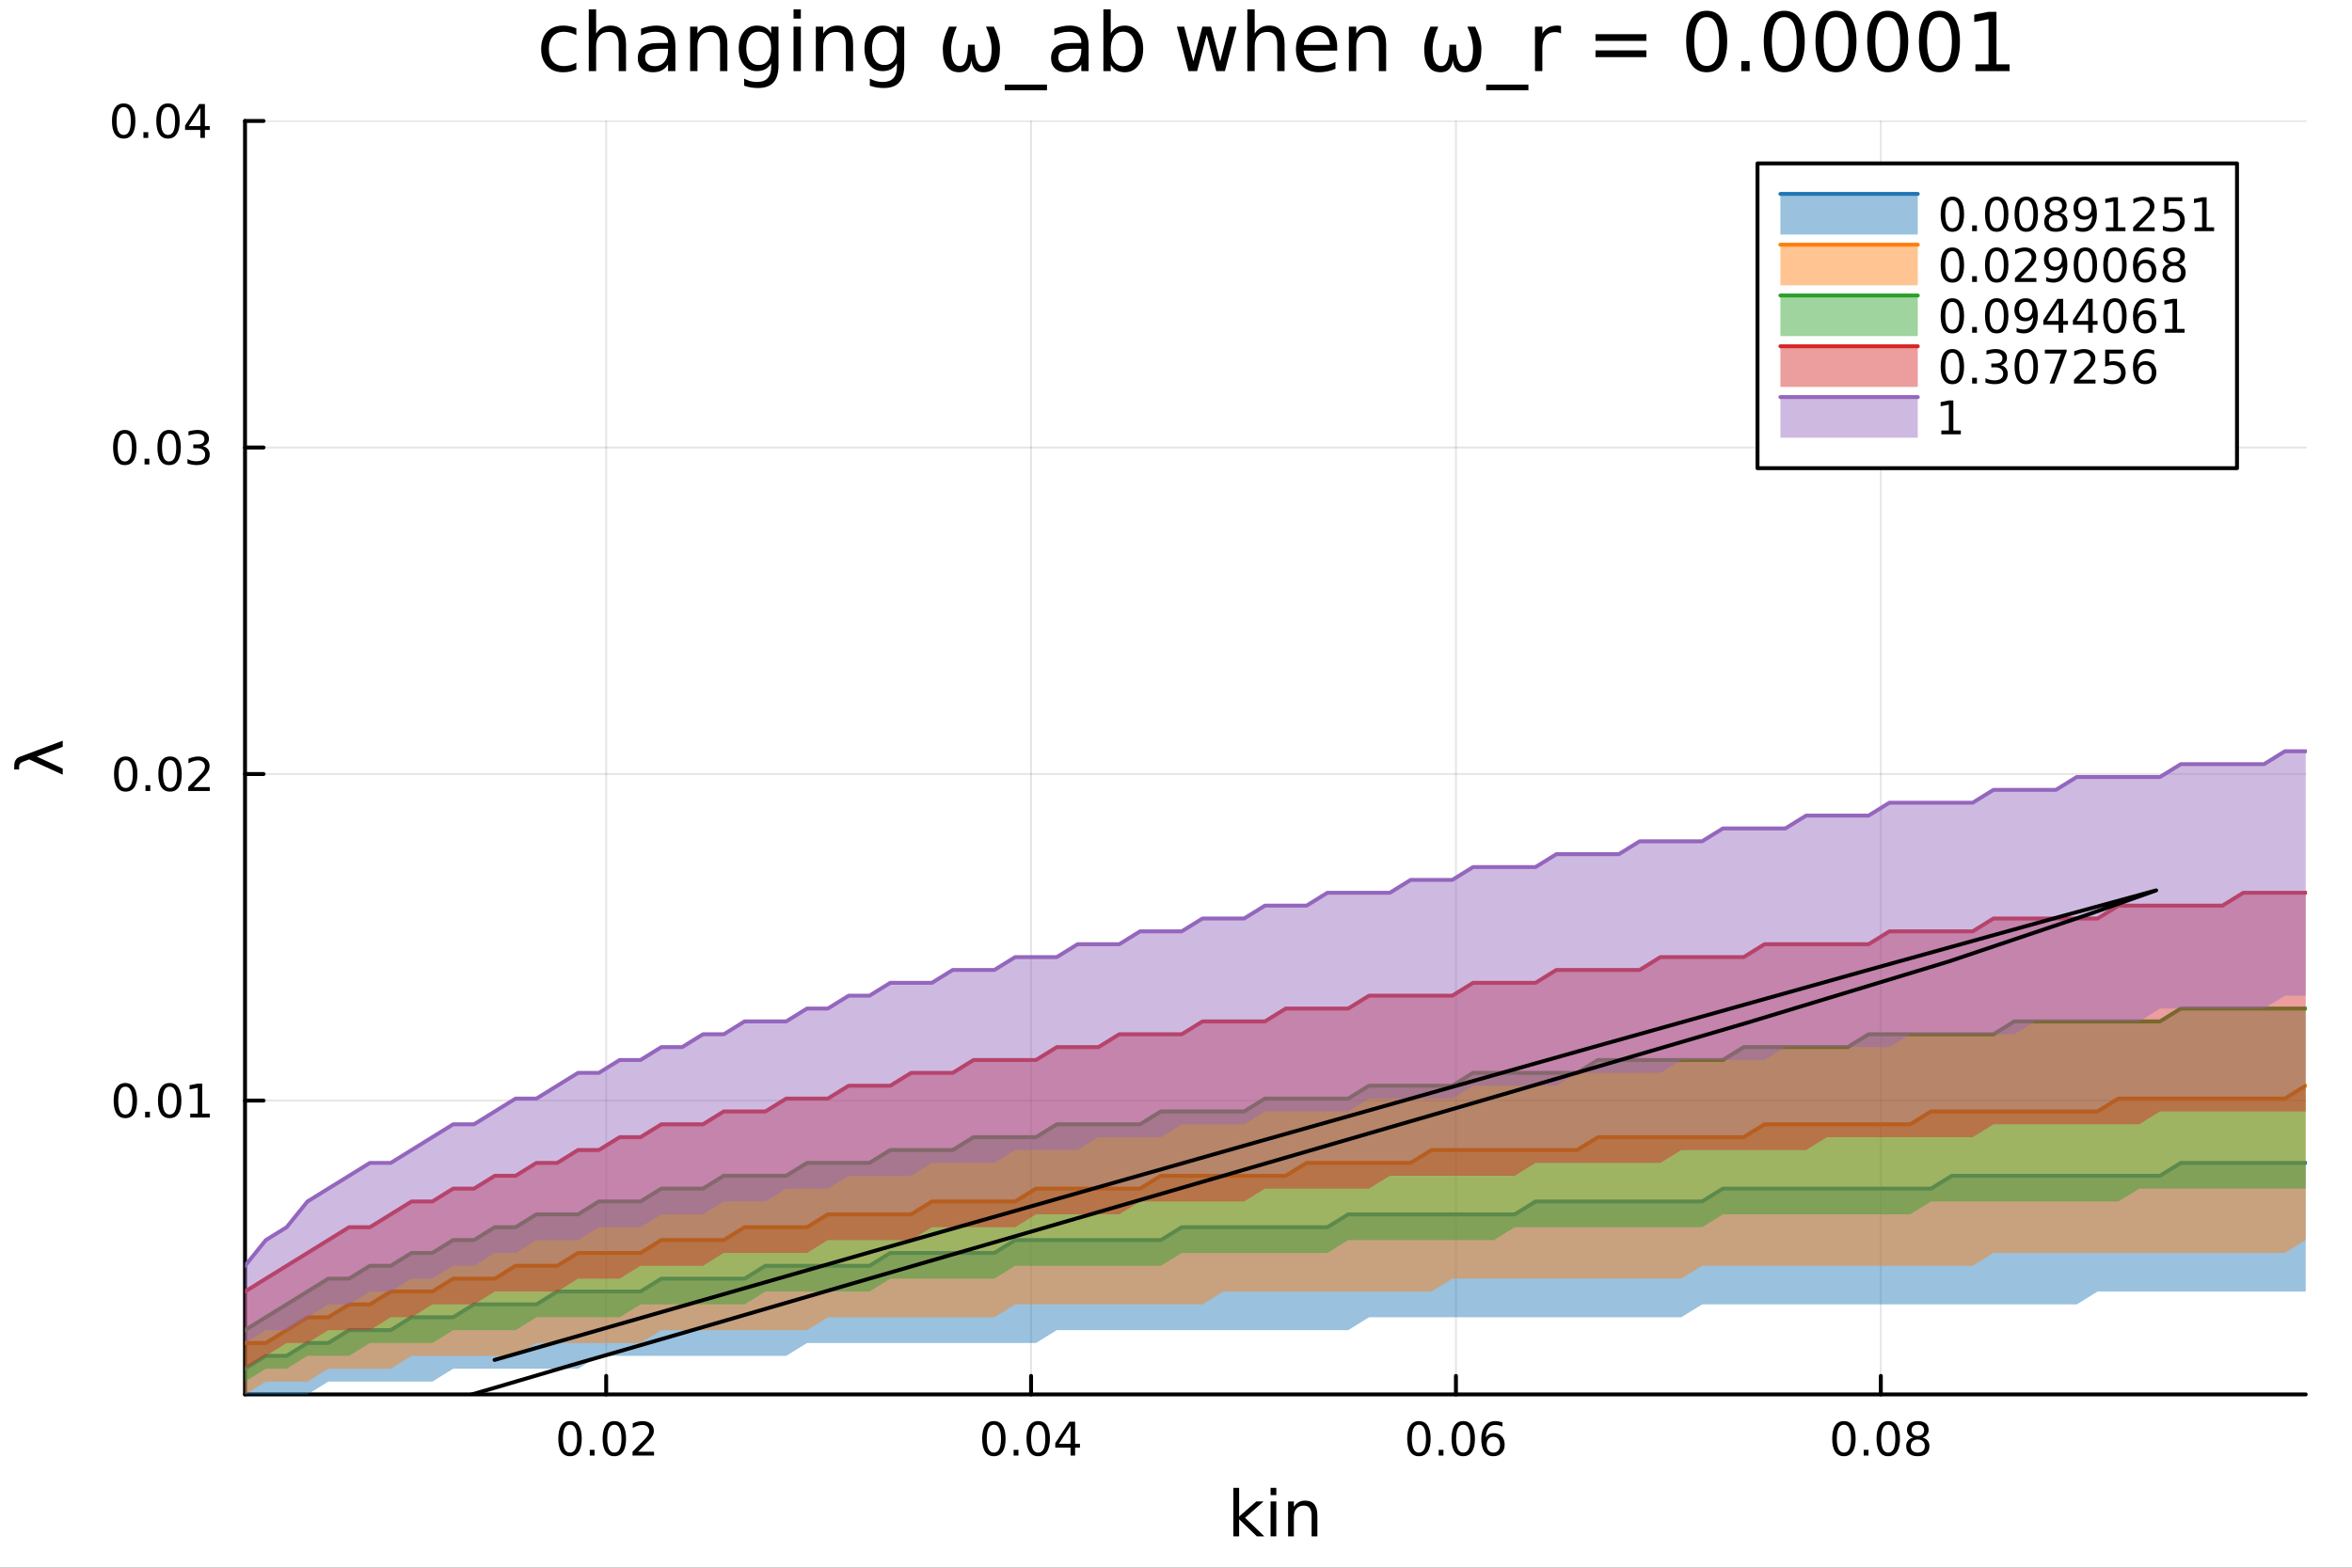 <?xml version="1.0" encoding="utf-8"?>
<svg xmlns="http://www.w3.org/2000/svg" xmlns:xlink="http://www.w3.org/1999/xlink" width="600" height="400" viewBox="0 0 2400 1600">
<rect x="0" y="0" width="2400" height="1600" fill="#333333" stroke="none"/>
<defs>
  <clipPath id="clip670">
    <rect x="0" y="0" width="2400" height="1600"/>
  </clipPath>
</defs>
<path clip-path="url(#clip670)" d="M0 1600 L2400 1600 L2400 0 L0 0  Z" fill="#ffffff" fill-rule="evenodd" fill-opacity="1"/>
<defs>
  <clipPath id="clip671">
    <rect x="480" y="0" width="1681" height="1600"/>
  </clipPath>
</defs>
<path clip-path="url(#clip670)" d="M250.028 1423.18 L2352.76 1423.18 L2352.76 123.472 L250.028 123.472  Z" fill="#ffffff" fill-rule="evenodd" fill-opacity="1"/>
<defs>
  <clipPath id="clip672">
    <rect x="250" y="123" width="2104" height="1301"/>
  </clipPath>
</defs>
<polyline clip-path="url(#clip672)" style="stroke:#000000; stroke-linecap:round; stroke-linejoin:round; stroke-width:2; stroke-opacity:0.1; fill:none" points="618.547,1423.18 618.547,123.472 "/>
<polyline clip-path="url(#clip672)" style="stroke:#000000; stroke-linecap:round; stroke-linejoin:round; stroke-width:2; stroke-opacity:0.1; fill:none" points="1052.1,1423.18 1052.1,123.472 "/>
<polyline clip-path="url(#clip672)" style="stroke:#000000; stroke-linecap:round; stroke-linejoin:round; stroke-width:2; stroke-opacity:0.1; fill:none" points="1485.65,1423.18 1485.65,123.472 "/>
<polyline clip-path="url(#clip672)" style="stroke:#000000; stroke-linecap:round; stroke-linejoin:round; stroke-width:2; stroke-opacity:0.1; fill:none" points="1919.2,1423.18 1919.2,123.472 "/>
<polyline clip-path="url(#clip670)" style="stroke:#000000; stroke-linecap:round; stroke-linejoin:round; stroke-width:4; stroke-opacity:1; fill:none" points="250.028,1423.18 2352.76,1423.18 "/>
<polyline clip-path="url(#clip670)" style="stroke:#000000; stroke-linecap:round; stroke-linejoin:round; stroke-width:4; stroke-opacity:1; fill:none" points="618.547,1423.18 618.547,1404.28 "/>
<polyline clip-path="url(#clip670)" style="stroke:#000000; stroke-linecap:round; stroke-linejoin:round; stroke-width:4; stroke-opacity:1; fill:none" points="1052.1,1423.18 1052.1,1404.28 "/>
<polyline clip-path="url(#clip670)" style="stroke:#000000; stroke-linecap:round; stroke-linejoin:round; stroke-width:4; stroke-opacity:1; fill:none" points="1485.65,1423.18 1485.65,1404.28 "/>
<polyline clip-path="url(#clip670)" style="stroke:#000000; stroke-linecap:round; stroke-linejoin:round; stroke-width:4; stroke-opacity:1; fill:none" points="1919.2,1423.18 1919.2,1404.28 "/>
<path clip-path="url(#clip670)" d="M581.649 1454.1 Q578.038 1454.1 576.21 1457.66 Q574.404 1461.2 574.404 1468.33 Q574.404 1475.44 576.21 1479.01 Q578.038 1482.55 581.649 1482.55 Q585.284 1482.55 587.089 1479.01 Q588.918 1475.44 588.918 1468.33 Q588.918 1461.2 587.089 1457.66 Q585.284 1454.1 581.649 1454.1 M581.649 1450.39 Q587.46 1450.39 590.515 1455 Q593.594 1459.58 593.594 1468.33 Q593.594 1477.06 590.515 1481.67 Q587.46 1486.25 581.649 1486.25 Q575.839 1486.25 572.761 1481.67 Q569.705 1477.06 569.705 1468.33 Q569.705 1459.58 572.761 1455 Q575.839 1450.39 581.649 1450.39 Z" fill="#000000" fill-rule="nonzero" fill-opacity="1" /><path clip-path="url(#clip670)" d="M601.811 1479.7 L606.696 1479.7 L606.696 1485.58 L601.811 1485.58 L601.811 1479.7 Z" fill="#000000" fill-rule="nonzero" fill-opacity="1" /><path clip-path="url(#clip670)" d="M626.881 1454.1 Q623.27 1454.1 621.441 1457.66 Q619.635 1461.2 619.635 1468.33 Q619.635 1475.44 621.441 1479.01 Q623.27 1482.55 626.881 1482.55 Q630.515 1482.55 632.321 1479.01 Q634.149 1475.44 634.149 1468.33 Q634.149 1461.2 632.321 1457.66 Q630.515 1454.1 626.881 1454.1 M626.881 1450.39 Q632.691 1450.39 635.746 1455 Q638.825 1459.58 638.825 1468.33 Q638.825 1477.06 635.746 1481.67 Q632.691 1486.25 626.881 1486.25 Q621.071 1486.25 617.992 1481.67 Q614.936 1477.06 614.936 1468.33 Q614.936 1459.58 617.992 1455 Q621.071 1450.39 626.881 1450.39 Z" fill="#000000" fill-rule="nonzero" fill-opacity="1" /><path clip-path="url(#clip670)" d="M651.07 1481.64 L667.39 1481.64 L667.39 1485.58 L645.445 1485.58 L645.445 1481.64 Q648.107 1478.89 652.691 1474.26 Q657.297 1469.61 658.478 1468.27 Q660.723 1465.74 661.603 1464.01 Q662.506 1462.25 662.506 1460.56 Q662.506 1457.8 660.561 1456.07 Q658.64 1454.33 655.538 1454.33 Q653.339 1454.33 650.885 1455.09 Q648.455 1455.86 645.677 1457.41 L645.677 1452.69 Q648.501 1451.55 650.955 1450.97 Q653.408 1450.39 655.445 1450.39 Q660.816 1450.39 664.01 1453.08 Q667.205 1455.77 667.205 1460.26 Q667.205 1462.39 666.394 1464.31 Q665.607 1466.2 663.501 1468.8 Q662.922 1469.47 659.82 1472.69 Q656.719 1475.88 651.07 1481.64 Z" fill="#000000" fill-rule="nonzero" fill-opacity="1" /><path clip-path="url(#clip670)" d="M1014.16 1454.1 Q1010.55 1454.1 1008.72 1457.66 Q1006.91 1461.2 1006.91 1468.33 Q1006.91 1475.44 1008.72 1479.01 Q1010.55 1482.55 1014.16 1482.55 Q1017.79 1482.55 1019.6 1479.01 Q1021.43 1475.44 1021.43 1468.33 Q1021.43 1461.2 1019.6 1457.66 Q1017.79 1454.1 1014.16 1454.1 M1014.16 1450.39 Q1019.97 1450.39 1023.03 1455 Q1026.1 1459.58 1026.1 1468.33 Q1026.1 1477.06 1023.03 1481.67 Q1019.97 1486.25 1014.16 1486.25 Q1008.35 1486.25 1005.27 1481.67 Q1002.22 1477.06 1002.22 1468.33 Q1002.22 1459.58 1005.27 1455 Q1008.35 1450.39 1014.16 1450.39 Z" fill="#000000" fill-rule="nonzero" fill-opacity="1" /><path clip-path="url(#clip670)" d="M1034.32 1479.7 L1039.21 1479.7 L1039.21 1485.58 L1034.32 1485.58 L1034.32 1479.7 Z" fill="#000000" fill-rule="nonzero" fill-opacity="1" /><path clip-path="url(#clip670)" d="M1059.39 1454.1 Q1055.78 1454.1 1053.95 1457.66 Q1052.15 1461.2 1052.15 1468.33 Q1052.15 1475.44 1053.95 1479.01 Q1055.78 1482.55 1059.39 1482.55 Q1063.03 1482.55 1064.83 1479.01 Q1066.66 1475.44 1066.66 1468.33 Q1066.66 1461.2 1064.83 1457.66 Q1063.03 1454.1 1059.39 1454.1 M1059.39 1450.39 Q1065.2 1450.39 1068.26 1455 Q1071.34 1459.58 1071.34 1468.33 Q1071.34 1477.06 1068.26 1481.67 Q1065.2 1486.25 1059.39 1486.25 Q1053.58 1486.25 1050.5 1481.67 Q1047.45 1477.06 1047.45 1468.33 Q1047.45 1459.58 1050.5 1455 Q1053.58 1450.39 1059.39 1450.39 Z" fill="#000000" fill-rule="nonzero" fill-opacity="1" /><path clip-path="url(#clip670)" d="M1092.4 1455.09 L1080.59 1473.54 L1092.4 1473.54 L1092.4 1455.09 M1091.17 1451.02 L1097.05 1451.02 L1097.05 1473.54 L1101.98 1473.54 L1101.98 1477.43 L1097.05 1477.43 L1097.05 1485.58 L1092.4 1485.58 L1092.4 1477.43 L1076.8 1477.43 L1076.8 1472.92 L1091.17 1451.02 Z" fill="#000000" fill-rule="nonzero" fill-opacity="1" /><path clip-path="url(#clip670)" d="M1447.87 1454.1 Q1444.26 1454.1 1442.43 1457.66 Q1440.63 1461.2 1440.63 1468.33 Q1440.63 1475.44 1442.43 1479.01 Q1444.26 1482.55 1447.87 1482.55 Q1451.51 1482.55 1453.31 1479.01 Q1455.14 1475.44 1455.14 1468.33 Q1455.14 1461.2 1453.31 1457.66 Q1451.51 1454.1 1447.87 1454.1 M1447.87 1450.39 Q1453.68 1450.39 1456.74 1455 Q1459.82 1459.58 1459.82 1468.33 Q1459.82 1477.06 1456.74 1481.67 Q1453.68 1486.25 1447.87 1486.25 Q1442.06 1486.25 1438.99 1481.67 Q1435.93 1477.06 1435.93 1468.33 Q1435.93 1459.58 1438.99 1455 Q1442.06 1450.39 1447.87 1450.39 Z" fill="#000000" fill-rule="nonzero" fill-opacity="1" /><path clip-path="url(#clip670)" d="M1468.04 1479.7 L1472.92 1479.7 L1472.92 1485.58 L1468.04 1485.58 L1468.04 1479.7 Z" fill="#000000" fill-rule="nonzero" fill-opacity="1" /><path clip-path="url(#clip670)" d="M1493.11 1454.1 Q1489.49 1454.1 1487.67 1457.66 Q1485.86 1461.2 1485.86 1468.33 Q1485.86 1475.44 1487.67 1479.01 Q1489.49 1482.55 1493.11 1482.55 Q1496.74 1482.55 1498.55 1479.01 Q1500.37 1475.44 1500.37 1468.33 Q1500.37 1461.2 1498.55 1457.66 Q1496.74 1454.1 1493.11 1454.1 M1493.11 1450.39 Q1498.92 1450.39 1501.97 1455 Q1505.05 1459.58 1505.05 1468.33 Q1505.05 1477.06 1501.97 1481.67 Q1498.92 1486.25 1493.11 1486.25 Q1487.3 1486.25 1484.22 1481.67 Q1481.16 1477.06 1481.16 1468.33 Q1481.16 1459.58 1484.22 1455 Q1487.3 1450.39 1493.11 1450.39 Z" fill="#000000" fill-rule="nonzero" fill-opacity="1" /><path clip-path="url(#clip670)" d="M1523.85 1466.44 Q1520.7 1466.44 1518.85 1468.59 Q1517.02 1470.74 1517.02 1474.49 Q1517.02 1478.22 1518.85 1480.39 Q1520.7 1482.55 1523.85 1482.55 Q1526.99 1482.55 1528.82 1480.39 Q1530.67 1478.22 1530.67 1474.49 Q1530.67 1470.74 1528.82 1468.59 Q1526.99 1466.44 1523.85 1466.44 M1533.13 1451.78 L1533.13 1456.04 Q1531.37 1455.21 1529.56 1454.77 Q1527.78 1454.33 1526.02 1454.33 Q1521.39 1454.33 1518.94 1457.45 Q1516.51 1460.58 1516.16 1466.9 Q1517.53 1464.89 1519.59 1463.82 Q1521.65 1462.73 1524.12 1462.73 Q1529.33 1462.73 1532.34 1465.9 Q1535.37 1469.05 1535.37 1474.49 Q1535.37 1479.82 1532.23 1483.03 Q1529.08 1486.25 1523.85 1486.25 Q1517.85 1486.25 1514.68 1481.67 Q1511.51 1477.06 1511.51 1468.33 Q1511.51 1460.14 1515.4 1455.28 Q1519.29 1450.39 1525.84 1450.39 Q1527.6 1450.39 1529.38 1450.74 Q1531.18 1451.09 1533.13 1451.78 Z" fill="#000000" fill-rule="nonzero" fill-opacity="1" /><path clip-path="url(#clip670)" d="M1881.55 1454.1 Q1877.94 1454.1 1876.11 1457.66 Q1874.31 1461.2 1874.31 1468.33 Q1874.31 1475.44 1876.11 1479.01 Q1877.94 1482.55 1881.55 1482.55 Q1885.19 1482.55 1886.99 1479.01 Q1888.82 1475.44 1888.82 1468.33 Q1888.82 1461.2 1886.99 1457.66 Q1885.19 1454.1 1881.55 1454.1 M1881.55 1450.39 Q1887.36 1450.39 1890.42 1455 Q1893.5 1459.58 1893.5 1468.33 Q1893.5 1477.06 1890.42 1481.67 Q1887.36 1486.25 1881.55 1486.25 Q1875.74 1486.25 1872.66 1481.67 Q1869.61 1477.06 1869.61 1468.33 Q1869.61 1459.58 1872.66 1455 Q1875.74 1450.39 1881.55 1450.39 Z" fill="#000000" fill-rule="nonzero" fill-opacity="1" /><path clip-path="url(#clip670)" d="M1901.72 1479.7 L1906.6 1479.7 L1906.6 1485.58 L1901.72 1485.58 L1901.72 1479.7 Z" fill="#000000" fill-rule="nonzero" fill-opacity="1" /><path clip-path="url(#clip670)" d="M1926.78 1454.1 Q1923.17 1454.1 1921.34 1457.66 Q1919.54 1461.2 1919.54 1468.33 Q1919.54 1475.44 1921.34 1479.01 Q1923.17 1482.55 1926.78 1482.55 Q1930.42 1482.55 1932.22 1479.01 Q1934.05 1475.44 1934.05 1468.33 Q1934.05 1461.2 1932.22 1457.66 Q1930.42 1454.1 1926.78 1454.1 M1926.78 1450.39 Q1932.59 1450.39 1935.65 1455 Q1938.73 1459.58 1938.73 1468.33 Q1938.73 1477.06 1935.65 1481.67 Q1932.59 1486.25 1926.78 1486.25 Q1920.97 1486.25 1917.9 1481.67 Q1914.84 1477.06 1914.84 1468.33 Q1914.84 1459.58 1917.9 1455 Q1920.97 1450.39 1926.78 1450.39 Z" fill="#000000" fill-rule="nonzero" fill-opacity="1" /><path clip-path="url(#clip670)" d="M1956.95 1469.17 Q1953.61 1469.17 1951.69 1470.95 Q1949.79 1472.73 1949.79 1475.86 Q1949.79 1478.98 1951.69 1480.77 Q1953.61 1482.55 1956.95 1482.55 Q1960.28 1482.55 1962.2 1480.77 Q1964.12 1478.96 1964.12 1475.86 Q1964.12 1472.73 1962.2 1470.95 Q1960.3 1469.17 1956.95 1469.17 M1952.27 1467.18 Q1949.26 1466.44 1947.57 1464.38 Q1945.91 1462.32 1945.91 1459.35 Q1945.91 1455.21 1948.84 1452.8 Q1951.81 1450.39 1956.95 1450.39 Q1962.11 1450.39 1965.05 1452.8 Q1967.99 1455.21 1967.99 1459.35 Q1967.99 1462.32 1966.3 1464.38 Q1964.63 1466.44 1961.65 1467.18 Q1965.03 1467.96 1966.9 1470.26 Q1968.8 1472.55 1968.8 1475.86 Q1968.8 1480.88 1965.72 1483.57 Q1962.66 1486.25 1956.95 1486.25 Q1951.23 1486.25 1948.15 1483.57 Q1945.09 1480.88 1945.09 1475.86 Q1945.09 1472.55 1946.99 1470.26 Q1948.89 1467.96 1952.27 1467.18 M1950.56 1459.79 Q1950.56 1462.48 1952.22 1463.98 Q1953.91 1465.49 1956.95 1465.49 Q1959.96 1465.49 1961.65 1463.98 Q1963.36 1462.48 1963.36 1459.79 Q1963.36 1457.11 1961.65 1455.6 Q1959.96 1454.1 1956.95 1454.1 Q1953.91 1454.1 1952.22 1455.6 Q1950.56 1457.11 1950.56 1459.79 Z" fill="#000000" fill-rule="nonzero" fill-opacity="1" /><path clip-path="url(#clip670)" d="M1258.53 1518.52 L1264.42 1518.52 L1264.42 1547.77 L1281.9 1532.4 L1289.38 1532.4 L1270.47 1549.07 L1290.17 1568.04 L1282.53 1568.04 L1264.42 1550.63 L1264.42 1568.04 L1258.53 1568.04 L1258.53 1518.52 Z" fill="#000000" fill-rule="nonzero" fill-opacity="1" /><path clip-path="url(#clip670)" d="M1296.51 1532.4 L1302.36 1532.4 L1302.36 1568.04 L1296.51 1568.04 L1296.51 1532.4 M1296.51 1518.52 L1302.36 1518.52 L1302.36 1525.93 L1296.51 1525.93 L1296.51 1518.52 Z" fill="#000000" fill-rule="nonzero" fill-opacity="1" /><path clip-path="url(#clip670)" d="M1344.25 1546.53 L1344.25 1568.04 L1338.39 1568.04 L1338.39 1546.72 Q1338.39 1541.66 1336.42 1539.14 Q1334.45 1536.63 1330.5 1536.63 Q1325.76 1536.63 1323.02 1539.65 Q1320.28 1542.68 1320.28 1547.9 L1320.28 1568.04 L1314.39 1568.04 L1314.39 1532.4 L1320.28 1532.4 L1320.28 1537.93 Q1322.38 1534.72 1325.22 1533.13 Q1328.08 1531.54 1331.8 1531.54 Q1337.95 1531.54 1341.1 1535.36 Q1344.25 1539.14 1344.25 1546.53 Z" fill="#000000" fill-rule="nonzero" fill-opacity="1" /><polyline clip-path="url(#clip672)" style="stroke:#000000; stroke-linecap:round; stroke-linejoin:round; stroke-width:2; stroke-opacity:0.1; fill:none" points="250.028,1123.25 2352.76,1123.25 "/>
<polyline clip-path="url(#clip672)" style="stroke:#000000; stroke-linecap:round; stroke-linejoin:round; stroke-width:2; stroke-opacity:0.1; fill:none" points="250.028,789.989 2352.76,789.989 "/>
<polyline clip-path="url(#clip672)" style="stroke:#000000; stroke-linecap:round; stroke-linejoin:round; stroke-width:2; stroke-opacity:0.1; fill:none" points="250.028,456.731 2352.76,456.731 "/>
<polyline clip-path="url(#clip672)" style="stroke:#000000; stroke-linecap:round; stroke-linejoin:round; stroke-width:2; stroke-opacity:0.1; fill:none" points="250.028,123.472 2352.76,123.472 "/>
<polyline clip-path="url(#clip670)" style="stroke:#000000; stroke-linecap:round; stroke-linejoin:round; stroke-width:4; stroke-opacity:1; fill:none" points="250.028,1423.18 250.028,123.472 "/>
<polyline clip-path="url(#clip670)" style="stroke:#000000; stroke-linecap:round; stroke-linejoin:round; stroke-width:4; stroke-opacity:1; fill:none" points="250.028,1123.25 268.926,1123.25 "/>
<polyline clip-path="url(#clip670)" style="stroke:#000000; stroke-linecap:round; stroke-linejoin:round; stroke-width:4; stroke-opacity:1; fill:none" points="250.028,789.989 268.926,789.989 "/>
<polyline clip-path="url(#clip670)" style="stroke:#000000; stroke-linecap:round; stroke-linejoin:round; stroke-width:4; stroke-opacity:1; fill:none" points="250.028,456.731 268.926,456.731 "/>
<polyline clip-path="url(#clip670)" style="stroke:#000000; stroke-linecap:round; stroke-linejoin:round; stroke-width:4; stroke-opacity:1; fill:none" points="250.028,123.472 268.926,123.472 "/>
<path clip-path="url(#clip670)" d="M127.917 1109.05 Q124.306 1109.05 122.478 1112.61 Q120.672 1116.15 120.672 1123.28 Q120.672 1130.39 122.478 1133.95 Q124.306 1137.49 127.917 1137.49 Q131.552 1137.49 133.357 1133.95 Q135.186 1130.39 135.186 1123.28 Q135.186 1116.15 133.357 1112.61 Q131.552 1109.05 127.917 1109.05 M127.917 1105.34 Q133.728 1105.34 136.783 1109.95 Q139.862 1114.53 139.862 1123.28 Q139.862 1132.01 136.783 1136.62 Q133.728 1141.2 127.917 1141.2 Q122.107 1141.2 119.029 1136.62 Q115.973 1132.01 115.973 1123.28 Q115.973 1114.53 119.029 1109.95 Q122.107 1105.34 127.917 1105.34 Z" fill="#000000" fill-rule="nonzero" fill-opacity="1" /><path clip-path="url(#clip670)" d="M148.079 1134.65 L152.964 1134.65 L152.964 1140.53 L148.079 1140.53 L148.079 1134.65 Z" fill="#000000" fill-rule="nonzero" fill-opacity="1" /><path clip-path="url(#clip670)" d="M173.149 1109.05 Q169.538 1109.05 167.709 1112.61 Q165.903 1116.15 165.903 1123.28 Q165.903 1130.39 167.709 1133.95 Q169.538 1137.49 173.149 1137.49 Q176.783 1137.49 178.589 1133.95 Q180.417 1130.39 180.417 1123.28 Q180.417 1116.15 178.589 1112.61 Q176.783 1109.05 173.149 1109.05 M173.149 1105.34 Q178.959 1105.34 182.014 1109.95 Q185.093 1114.53 185.093 1123.28 Q185.093 1132.01 182.014 1136.62 Q178.959 1141.2 173.149 1141.2 Q167.339 1141.2 164.26 1136.62 Q161.204 1132.01 161.204 1123.28 Q161.204 1114.53 164.26 1109.95 Q167.339 1105.34 173.149 1105.34 Z" fill="#000000" fill-rule="nonzero" fill-opacity="1" /><path clip-path="url(#clip670)" d="M194.121 1136.59 L201.76 1136.59 L201.76 1110.23 L193.45 1111.89 L193.45 1107.63 L201.713 1105.97 L206.389 1105.97 L206.389 1136.59 L214.028 1136.59 L214.028 1140.53 L194.121 1140.53 L194.121 1136.59 Z" fill="#000000" fill-rule="nonzero" fill-opacity="1" /><path clip-path="url(#clip670)" d="M128.288 775.788 Q124.677 775.788 122.848 779.352 Q121.043 782.894 121.043 790.024 Q121.043 797.13 122.848 800.695 Q124.677 804.237 128.288 804.237 Q131.922 804.237 133.728 800.695 Q135.556 797.13 135.556 790.024 Q135.556 782.894 133.728 779.352 Q131.922 775.788 128.288 775.788 M128.288 772.084 Q134.098 772.084 137.154 776.69 Q140.232 781.274 140.232 790.024 Q140.232 798.75 137.154 803.357 Q134.098 807.94 128.288 807.94 Q122.478 807.94 119.399 803.357 Q116.343 798.75 116.343 790.024 Q116.343 781.274 119.399 776.69 Q122.478 772.084 128.288 772.084 Z" fill="#000000" fill-rule="nonzero" fill-opacity="1" /><path clip-path="url(#clip670)" d="M148.45 801.389 L153.334 801.389 L153.334 807.269 L148.45 807.269 L148.45 801.389 Z" fill="#000000" fill-rule="nonzero" fill-opacity="1" /><path clip-path="url(#clip670)" d="M173.519 775.788 Q169.908 775.788 168.079 779.352 Q166.274 782.894 166.274 790.024 Q166.274 797.13 168.079 800.695 Q169.908 804.237 173.519 804.237 Q177.153 804.237 178.959 800.695 Q180.788 797.13 180.788 790.024 Q180.788 782.894 178.959 779.352 Q177.153 775.788 173.519 775.788 M173.519 772.084 Q179.329 772.084 182.385 776.69 Q185.463 781.274 185.463 790.024 Q185.463 798.75 182.385 803.357 Q179.329 807.94 173.519 807.94 Q167.709 807.94 164.63 803.357 Q161.575 798.75 161.575 790.024 Q161.575 781.274 164.63 776.69 Q167.709 772.084 173.519 772.084 Z" fill="#000000" fill-rule="nonzero" fill-opacity="1" /><path clip-path="url(#clip670)" d="M197.709 803.334 L214.028 803.334 L214.028 807.269 L192.084 807.269 L192.084 803.334 Q194.746 800.579 199.329 795.95 Q203.936 791.297 205.116 789.954 Q207.362 787.431 208.241 785.695 Q209.144 783.936 209.144 782.246 Q209.144 779.491 207.199 777.755 Q205.278 776.019 202.176 776.019 Q199.977 776.019 197.524 776.783 Q195.093 777.547 192.315 779.098 L192.315 774.376 Q195.139 773.241 197.593 772.663 Q200.047 772.084 202.084 772.084 Q207.454 772.084 210.649 774.769 Q213.843 777.454 213.843 781.945 Q213.843 784.075 213.033 785.996 Q212.246 787.894 210.139 790.487 Q209.561 791.158 206.459 794.375 Q203.357 797.57 197.709 803.334 Z" fill="#000000" fill-rule="nonzero" fill-opacity="1" /><path clip-path="url(#clip670)" d="M127.339 442.529 Q123.728 442.529 121.899 446.094 Q120.093 449.636 120.093 456.765 Q120.093 463.872 121.899 467.436 Q123.728 470.978 127.339 470.978 Q130.973 470.978 132.779 467.436 Q134.607 463.872 134.607 456.765 Q134.607 449.636 132.779 446.094 Q130.973 442.529 127.339 442.529 M127.339 438.826 Q133.149 438.826 136.204 443.432 Q139.283 448.015 139.283 456.765 Q139.283 465.492 136.204 470.098 Q133.149 474.682 127.339 474.682 Q121.529 474.682 118.45 470.098 Q115.394 465.492 115.394 456.765 Q115.394 448.015 118.45 443.432 Q121.529 438.826 127.339 438.826 Z" fill="#000000" fill-rule="nonzero" fill-opacity="1" /><path clip-path="url(#clip670)" d="M147.501 468.131 L152.385 468.131 L152.385 474.011 L147.501 474.011 L147.501 468.131 Z" fill="#000000" fill-rule="nonzero" fill-opacity="1" /><path clip-path="url(#clip670)" d="M172.57 442.529 Q168.959 442.529 167.13 446.094 Q165.325 449.636 165.325 456.765 Q165.325 463.872 167.13 467.436 Q168.959 470.978 172.57 470.978 Q176.204 470.978 178.01 467.436 Q179.839 463.872 179.839 456.765 Q179.839 449.636 178.01 446.094 Q176.204 442.529 172.57 442.529 M172.57 438.826 Q178.38 438.826 181.436 443.432 Q184.514 448.015 184.514 456.765 Q184.514 465.492 181.436 470.098 Q178.38 474.682 172.57 474.682 Q166.76 474.682 163.681 470.098 Q160.626 465.492 160.626 456.765 Q160.626 448.015 163.681 443.432 Q166.76 438.826 172.57 438.826 Z" fill="#000000" fill-rule="nonzero" fill-opacity="1" /><path clip-path="url(#clip670)" d="M206.899 455.376 Q210.255 456.094 212.13 458.362 Q214.028 460.631 214.028 463.964 Q214.028 469.08 210.51 471.881 Q206.991 474.682 200.51 474.682 Q198.334 474.682 196.019 474.242 Q193.727 473.825 191.274 472.969 L191.274 468.455 Q193.218 469.589 195.533 470.168 Q197.848 470.747 200.371 470.747 Q204.769 470.747 207.061 469.011 Q209.375 467.274 209.375 463.964 Q209.375 460.909 207.223 459.196 Q205.093 457.46 201.274 457.46 L197.246 457.46 L197.246 453.617 L201.459 453.617 Q204.908 453.617 206.737 452.251 Q208.565 450.862 208.565 448.27 Q208.565 445.608 206.667 444.196 Q204.792 442.761 201.274 442.761 Q199.352 442.761 197.153 443.177 Q194.954 443.594 192.315 444.474 L192.315 440.307 Q194.977 439.566 197.292 439.196 Q199.63 438.826 201.69 438.826 Q207.014 438.826 210.116 441.256 Q213.218 443.663 213.218 447.784 Q213.218 450.654 211.574 452.645 Q209.931 454.612 206.899 455.376 Z" fill="#000000" fill-rule="nonzero" fill-opacity="1" /><path clip-path="url(#clip670)" d="M126.205 109.271 Q122.593 109.271 120.765 112.836 Q118.959 116.377 118.959 123.507 Q118.959 130.613 120.765 134.178 Q122.593 137.72 126.205 137.72 Q129.839 137.72 131.644 134.178 Q133.473 130.613 133.473 123.507 Q133.473 116.377 131.644 112.836 Q129.839 109.271 126.205 109.271 M126.205 105.567 Q132.015 105.567 135.07 110.174 Q138.149 114.757 138.149 123.507 Q138.149 132.234 135.07 136.84 Q132.015 141.423 126.205 141.423 Q120.394 141.423 117.316 136.84 Q114.26 132.234 114.26 123.507 Q114.26 114.757 117.316 110.174 Q120.394 105.567 126.205 105.567 Z" fill="#000000" fill-rule="nonzero" fill-opacity="1" /><path clip-path="url(#clip670)" d="M146.366 134.873 L151.251 134.873 L151.251 140.752 L146.366 140.752 L146.366 134.873 Z" fill="#000000" fill-rule="nonzero" fill-opacity="1" /><path clip-path="url(#clip670)" d="M171.436 109.271 Q167.825 109.271 165.996 112.836 Q164.19 116.377 164.19 123.507 Q164.19 130.613 165.996 134.178 Q167.825 137.72 171.436 137.72 Q175.07 137.72 176.876 134.178 Q178.704 130.613 178.704 123.507 Q178.704 116.377 176.876 112.836 Q175.07 109.271 171.436 109.271 M171.436 105.567 Q177.246 105.567 180.301 110.174 Q183.38 114.757 183.38 123.507 Q183.38 132.234 180.301 136.84 Q177.246 141.423 171.436 141.423 Q165.626 141.423 162.547 136.84 Q159.491 132.234 159.491 123.507 Q159.491 114.757 162.547 110.174 Q165.626 105.567 171.436 105.567 Z" fill="#000000" fill-rule="nonzero" fill-opacity="1" /><path clip-path="url(#clip670)" d="M204.445 110.266 L192.639 128.715 L204.445 128.715 L204.445 110.266 M203.218 106.192 L209.098 106.192 L209.098 128.715 L214.028 128.715 L214.028 132.604 L209.098 132.604 L209.098 140.752 L204.445 140.752 L204.445 132.604 L188.843 132.604 L188.843 128.09 L203.218 106.192 Z" fill="#000000" fill-rule="nonzero" fill-opacity="1" /><path clip-path="url(#clip670)" d="M20.049 772.435 L64.004 755.979 L64.004 762.186 L37.65 772.18 L64.004 784.466 L64.004 790.673 L29.82 775.045 L23.518 777.4 Q19.508 778.896 19.508 782.302 L19.508 785.357 L14.479 785.357 L14.543 781.633 Q14.638 774.44 20.049 772.435 Z" fill="#000000" fill-rule="nonzero" fill-opacity="1" /><path clip-path="url(#clip670)" d="M588.109 28.948 L588.109 35.915 Q584.949 34.173 581.749 33.323 Q578.589 32.431 575.348 32.431 Q568.097 32.431 564.087 37.05 Q560.077 41.627 560.077 49.931 Q560.077 58.236 564.087 62.854 Q568.097 67.431 575.348 67.431 Q578.589 67.431 581.749 66.581 Q584.949 65.689 588.109 63.948 L588.109 70.834 Q584.99 72.292 581.627 73.022 Q578.306 73.751 574.538 73.751 Q564.289 73.751 558.254 67.31 Q552.218 60.869 552.218 49.931 Q552.218 38.832 558.294 32.472 Q564.411 26.112 575.024 26.112 Q578.468 26.112 581.749 26.841 Q585.03 27.53 588.109 28.948 Z" fill="#000000" fill-rule="nonzero" fill-opacity="1" /><path clip-path="url(#clip670)" d="M638.786 45.192 L638.786 72.576 L631.332 72.576 L631.332 45.435 Q631.332 38.994 628.82 35.794 Q626.309 32.594 621.286 32.594 Q615.25 32.594 611.766 36.442 Q608.282 40.29 608.282 46.934 L608.282 72.576 L600.788 72.576 L600.788 9.544 L608.282 9.544 L608.282 34.254 Q610.956 30.163 614.561 28.138 Q618.207 26.112 622.947 26.112 Q630.765 26.112 634.775 30.973 Q638.786 35.794 638.786 45.192 Z" fill="#000000" fill-rule="nonzero" fill-opacity="1" /><path clip-path="url(#clip670)" d="M674.272 49.769 Q665.238 49.769 661.754 51.835 Q658.27 53.901 658.27 58.884 Q658.27 62.854 660.863 65.203 Q663.496 67.512 667.993 67.512 Q674.191 67.512 677.917 63.137 Q681.685 58.722 681.685 51.43 L681.685 49.769 L674.272 49.769 M689.138 46.691 L689.138 72.576 L681.685 72.576 L681.685 65.689 Q679.133 69.821 675.325 71.806 Q671.517 73.751 666.008 73.751 Q659.04 73.751 654.908 69.862 Q650.817 65.933 650.817 59.37 Q650.817 51.714 655.921 47.825 Q661.066 43.936 671.233 43.936 L681.685 43.936 L681.685 43.207 Q681.685 38.062 678.282 35.267 Q674.92 32.431 668.803 32.431 Q664.914 32.431 661.228 33.363 Q657.541 34.295 654.139 36.158 L654.139 29.272 Q658.23 27.692 662.078 26.922 Q665.927 26.112 669.572 26.112 Q679.416 26.112 684.277 31.216 Q689.138 36.32 689.138 46.691 Z" fill="#000000" fill-rule="nonzero" fill-opacity="1" /><path clip-path="url(#clip670)" d="M742.205 45.192 L742.205 72.576 L734.752 72.576 L734.752 45.435 Q734.752 38.994 732.24 35.794 Q729.728 32.594 724.705 32.594 Q718.669 32.594 715.186 36.442 Q711.702 40.29 711.702 46.934 L711.702 72.576 L704.208 72.576 L704.208 27.206 L711.702 27.206 L711.702 34.254 Q714.375 30.163 717.981 28.138 Q721.627 26.112 726.366 26.112 Q734.184 26.112 738.195 30.973 Q742.205 35.794 742.205 45.192 Z" fill="#000000" fill-rule="nonzero" fill-opacity="1" /><path clip-path="url(#clip670)" d="M786.927 49.364 Q786.927 41.263 783.565 36.806 Q780.243 32.35 774.207 32.35 Q768.212 32.35 764.85 36.806 Q761.528 41.263 761.528 49.364 Q761.528 57.426 764.85 61.882 Q768.212 66.338 774.207 66.338 Q780.243 66.338 783.565 61.882 Q786.927 57.426 786.927 49.364 M794.381 66.945 Q794.381 78.531 789.236 84.162 Q784.092 89.833 773.478 89.833 Q769.549 89.833 766.065 89.225 Q762.581 88.658 759.3 87.443 L759.3 80.192 Q762.581 81.974 765.781 82.825 Q768.982 83.675 772.303 83.675 Q779.636 83.675 783.281 79.827 Q786.927 76.019 786.927 68.282 L786.927 64.596 Q784.618 68.606 781.013 70.591 Q777.408 72.576 772.384 72.576 Q764.04 72.576 758.935 66.216 Q753.831 59.856 753.831 49.364 Q753.831 38.832 758.935 32.472 Q764.04 26.112 772.384 26.112 Q777.408 26.112 781.013 28.097 Q784.618 30.082 786.927 34.092 L786.927 27.206 L794.381 27.206 L794.381 66.945 Z" fill="#000000" fill-rule="nonzero" fill-opacity="1" /><path clip-path="url(#clip670)" d="M809.734 27.206 L817.187 27.206 L817.187 72.576 L809.734 72.576 L809.734 27.206 M809.734 9.544 L817.187 9.544 L817.187 18.983 L809.734 18.983 L809.734 9.544 Z" fill="#000000" fill-rule="nonzero" fill-opacity="1" /><path clip-path="url(#clip670)" d="M870.497 45.192 L870.497 72.576 L863.044 72.576 L863.044 45.435 Q863.044 38.994 860.532 35.794 Q858.021 32.594 852.997 32.594 Q846.962 32.594 843.478 36.442 Q839.994 40.29 839.994 46.934 L839.994 72.576 L832.5 72.576 L832.5 27.206 L839.994 27.206 L839.994 34.254 Q842.668 30.163 846.273 28.138 Q849.919 26.112 854.658 26.112 Q862.477 26.112 866.487 30.973 Q870.497 35.794 870.497 45.192 Z" fill="#000000" fill-rule="nonzero" fill-opacity="1" /><path clip-path="url(#clip670)" d="M915.219 49.364 Q915.219 41.263 911.857 36.806 Q908.535 32.35 902.499 32.35 Q896.504 32.35 893.142 36.806 Q889.82 41.263 889.82 49.364 Q889.82 57.426 893.142 61.882 Q896.504 66.338 902.499 66.338 Q908.535 66.338 911.857 61.882 Q915.219 57.426 915.219 49.364 M922.673 66.945 Q922.673 78.531 917.528 84.162 Q912.384 89.833 901.77 89.833 Q897.841 89.833 894.357 89.225 Q890.873 88.658 887.592 87.443 L887.592 80.192 Q890.873 81.974 894.074 82.825 Q897.274 83.675 900.596 83.675 Q907.928 83.675 911.574 79.827 Q915.219 76.019 915.219 68.282 L915.219 64.596 Q912.91 68.606 909.305 70.591 Q905.7 72.576 900.677 72.576 Q892.332 72.576 887.228 66.216 Q882.123 59.856 882.123 49.364 Q882.123 38.832 887.228 32.472 Q892.332 26.112 900.677 26.112 Q905.7 26.112 909.305 28.097 Q912.91 30.082 915.219 34.092 L915.219 27.206 L922.673 27.206 L922.673 66.945 Z" fill="#000000" fill-rule="nonzero" fill-opacity="1" /><path clip-path="url(#clip670)" d="M978.859 73.751 Q962.048 73.751 962.048 49.688 Q962.048 40.169 968.327 27.206 L976.347 27.206 Q970.555 40.169 970.555 49.891 Q970.555 67.431 979.548 67.431 Q987.771 67.431 987.771 45.638 L994.658 45.638 Q994.658 67.431 1002.88 67.431 Q1011.87 67.431 1011.87 49.891 Q1011.87 40.169 1006.08 27.206 L1014.1 27.206 Q1020.38 40.169 1020.38 49.688 Q1020.38 73.751 1003.57 73.751 Q992.551 73.751 991.214 61.639 Q989.553 73.751 978.859 73.751 Z" fill="#000000" fill-rule="nonzero" fill-opacity="1" /><path clip-path="url(#clip670)" d="M1068.34 86.349 L1068.34 92.142 L1025.24 92.142 L1025.24 86.349 L1068.34 86.349 Z" fill="#000000" fill-rule="nonzero" fill-opacity="1" /><path clip-path="url(#clip670)" d="M1095.97 49.769 Q1086.94 49.769 1083.45 51.835 Q1079.97 53.901 1079.97 58.884 Q1079.97 62.854 1082.56 65.203 Q1085.2 67.512 1089.69 67.512 Q1095.89 67.512 1099.62 63.137 Q1103.38 58.722 1103.38 51.43 L1103.38 49.769 L1095.97 49.769 M1110.84 46.691 L1110.84 72.576 L1103.38 72.576 L1103.38 65.689 Q1100.83 69.821 1097.02 71.806 Q1093.22 73.751 1087.71 73.751 Q1080.74 73.751 1076.61 69.862 Q1072.52 65.933 1072.52 59.37 Q1072.52 51.714 1077.62 47.825 Q1082.76 43.936 1092.93 43.936 L1103.38 43.936 L1103.38 43.207 Q1103.38 38.062 1099.98 35.267 Q1096.62 32.431 1090.5 32.431 Q1086.61 32.431 1082.93 33.363 Q1079.24 34.295 1075.84 36.158 L1075.84 29.272 Q1079.93 27.692 1083.78 26.922 Q1087.63 26.112 1091.27 26.112 Q1101.12 26.112 1105.98 31.216 Q1110.84 36.32 1110.84 46.691 Z" fill="#000000" fill-rule="nonzero" fill-opacity="1" /><path clip-path="url(#clip670)" d="M1158.76 49.931 Q1158.76 41.708 1155.36 37.05 Q1151.99 32.35 1146.08 32.35 Q1140.17 32.35 1136.76 37.05 Q1133.4 41.708 1133.4 49.931 Q1133.4 58.155 1136.76 62.854 Q1140.17 67.512 1146.08 67.512 Q1151.99 67.512 1155.36 62.854 Q1158.76 58.155 1158.76 49.931 M1133.4 34.092 Q1135.75 30.041 1139.32 28.097 Q1142.92 26.112 1147.9 26.112 Q1156.17 26.112 1161.31 32.675 Q1166.5 39.237 1166.5 49.931 Q1166.5 60.626 1161.31 67.188 Q1156.17 73.751 1147.9 73.751 Q1142.92 73.751 1139.32 71.806 Q1135.75 69.821 1133.4 65.77 L1133.4 72.576 L1125.91 72.576 L1125.91 9.544 L1133.4 9.544 L1133.4 34.092 Z" fill="#000000" fill-rule="nonzero" fill-opacity="1" /><path clip-path="url(#clip670)" d="M1200.89 27.206 L1208.34 27.206 L1217.66 62.611 L1226.94 27.206 L1235.73 27.206 L1245.04 62.611 L1254.32 27.206 L1261.77 27.206 L1249.91 72.576 L1241.11 72.576 L1231.35 35.389 L1221.55 72.576 L1212.76 72.576 L1200.89 27.206 Z" fill="#000000" fill-rule="nonzero" fill-opacity="1" /><path clip-path="url(#clip670)" d="M1310.79 45.192 L1310.79 72.576 L1303.34 72.576 L1303.34 45.435 Q1303.34 38.994 1300.82 35.794 Q1298.31 32.594 1293.29 32.594 Q1287.25 32.594 1283.77 36.442 Q1280.29 40.29 1280.29 46.934 L1280.29 72.576 L1272.79 72.576 L1272.79 9.544 L1280.29 9.544 L1280.29 34.254 Q1282.96 30.163 1286.57 28.138 Q1290.21 26.112 1294.95 26.112 Q1302.77 26.112 1306.78 30.973 Q1310.79 35.794 1310.79 45.192 Z" fill="#000000" fill-rule="nonzero" fill-opacity="1" /><path clip-path="url(#clip670)" d="M1364.46 48.028 L1364.46 51.673 L1330.19 51.673 Q1330.68 59.37 1334.81 63.421 Q1338.98 67.431 1346.4 67.431 Q1350.69 67.431 1354.7 66.378 Q1358.75 65.325 1362.72 63.218 L1362.72 70.267 Q1358.71 71.968 1354.5 72.86 Q1350.29 73.751 1345.95 73.751 Q1335.1 73.751 1328.74 67.431 Q1322.42 61.112 1322.42 50.337 Q1322.42 39.197 1328.41 32.675 Q1334.45 26.112 1344.66 26.112 Q1353.81 26.112 1359.12 32.026 Q1364.46 37.9 1364.46 48.028 M1357.01 45.84 Q1356.93 39.723 1353.57 36.077 Q1350.25 32.431 1344.74 32.431 Q1338.5 32.431 1334.73 35.956 Q1331 39.48 1330.44 45.88 L1357.01 45.84 Z" fill="#000000" fill-rule="nonzero" fill-opacity="1" /><path clip-path="url(#clip670)" d="M1414.41 45.192 L1414.41 72.576 L1406.96 72.576 L1406.96 45.435 Q1406.96 38.994 1404.45 35.794 Q1401.94 32.594 1396.91 32.594 Q1390.88 32.594 1387.39 36.442 Q1383.91 40.29 1383.91 46.934 L1383.91 72.576 L1376.41 72.576 L1376.41 27.206 L1383.91 27.206 L1383.91 34.254 Q1386.58 30.163 1390.19 28.138 Q1393.83 26.112 1398.57 26.112 Q1406.39 26.112 1410.4 30.973 Q1414.41 35.794 1414.41 45.192 Z" fill="#000000" fill-rule="nonzero" fill-opacity="1" /><path clip-path="url(#clip670)" d="M1470.11 73.751 Q1453.3 73.751 1453.3 49.688 Q1453.3 40.169 1459.58 27.206 L1467.6 27.206 Q1461.81 40.169 1461.81 49.891 Q1461.81 67.431 1470.8 67.431 Q1479.02 67.431 1479.02 45.638 L1485.91 45.638 Q1485.91 67.431 1494.13 67.431 Q1503.13 67.431 1503.13 49.891 Q1503.13 40.169 1497.33 27.206 L1505.36 27.206 Q1511.63 40.169 1511.63 49.688 Q1511.63 73.751 1494.82 73.751 Q1483.8 73.751 1482.47 61.639 Q1480.81 73.751 1470.11 73.751 Z" fill="#000000" fill-rule="nonzero" fill-opacity="1" /><path clip-path="url(#clip670)" d="M1559.6 86.349 L1559.6 92.142 L1516.5 92.142 L1516.5 86.349 L1559.6 86.349 Z" fill="#000000" fill-rule="nonzero" fill-opacity="1" /><path clip-path="url(#clip670)" d="M1592.9 34.173 Q1591.64 33.444 1590.14 33.12 Q1588.68 32.756 1586.9 32.756 Q1580.58 32.756 1577.18 36.888 Q1573.82 40.979 1573.82 48.676 L1573.82 72.576 L1566.32 72.576 L1566.32 27.206 L1573.82 27.206 L1573.82 34.254 Q1576.16 30.122 1579.93 28.138 Q1583.7 26.112 1589.09 26.112 Q1589.86 26.112 1590.79 26.234 Q1591.72 26.315 1592.85 26.517 L1592.9 34.173 Z" fill="#000000" fill-rule="nonzero" fill-opacity="1" /><path clip-path="url(#clip670)" d="M1628.06 34.903 L1679.99 34.903 L1679.99 41.708 L1628.06 41.708 L1628.06 34.903 M1628.06 51.43 L1679.99 51.43 L1679.99 58.317 L1628.06 58.317 L1628.06 51.43 Z" fill="#000000" fill-rule="nonzero" fill-opacity="1" /><path clip-path="url(#clip670)" d="M1741.52 17.484 Q1735.2 17.484 1732 23.722 Q1728.84 29.92 1728.84 42.397 Q1728.84 54.833 1732 61.071 Q1735.2 67.269 1741.52 67.269 Q1747.88 67.269 1751.04 61.071 Q1754.24 54.833 1754.24 42.397 Q1754.24 29.92 1751.04 23.722 Q1747.88 17.484 1741.52 17.484 M1741.52 11.002 Q1751.69 11.002 1757.04 19.064 Q1762.43 27.084 1762.43 42.397 Q1762.43 57.669 1757.04 65.73 Q1751.69 73.751 1741.52 73.751 Q1731.35 73.751 1725.97 65.73 Q1720.62 57.669 1720.62 42.397 Q1720.62 27.084 1725.97 19.064 Q1731.35 11.002 1741.52 11.002 Z" fill="#000000" fill-rule="nonzero" fill-opacity="1" /><path clip-path="url(#clip670)" d="M1776.81 62.287 L1785.35 62.287 L1785.35 72.576 L1776.81 72.576 L1776.81 62.287 Z" fill="#000000" fill-rule="nonzero" fill-opacity="1" /><path clip-path="url(#clip670)" d="M1820.68 17.484 Q1814.36 17.484 1811.16 23.722 Q1808 29.92 1808 42.397 Q1808 54.833 1811.16 61.071 Q1814.36 67.269 1820.68 67.269 Q1827.04 67.269 1830.2 61.071 Q1833.4 54.833 1833.4 42.397 Q1833.4 29.92 1830.2 23.722 Q1827.04 17.484 1820.68 17.484 M1820.68 11.002 Q1830.85 11.002 1836.19 19.064 Q1841.58 27.084 1841.58 42.397 Q1841.58 57.669 1836.19 65.73 Q1830.85 73.751 1820.68 73.751 Q1810.51 73.751 1805.12 65.73 Q1799.77 57.669 1799.77 42.397 Q1799.77 27.084 1805.12 19.064 Q1810.51 11.002 1820.68 11.002 Z" fill="#000000" fill-rule="nonzero" fill-opacity="1" /><path clip-path="url(#clip670)" d="M1873.46 17.484 Q1867.14 17.484 1863.94 23.722 Q1860.78 29.92 1860.78 42.397 Q1860.78 54.833 1863.94 61.071 Q1867.14 67.269 1873.46 67.269 Q1879.82 67.269 1882.98 61.071 Q1886.18 54.833 1886.18 42.397 Q1886.18 29.92 1882.98 23.722 Q1879.82 17.484 1873.46 17.484 M1873.46 11.002 Q1883.63 11.002 1888.98 19.064 Q1894.36 27.084 1894.36 42.397 Q1894.36 57.669 1888.98 65.73 Q1883.63 73.751 1873.46 73.751 Q1863.29 73.751 1857.91 65.73 Q1852.56 57.669 1852.56 42.397 Q1852.56 27.084 1857.91 19.064 Q1863.29 11.002 1873.46 11.002 Z" fill="#000000" fill-rule="nonzero" fill-opacity="1" /><path clip-path="url(#clip670)" d="M1926.24 17.484 Q1919.92 17.484 1916.72 23.722 Q1913.56 29.92 1913.56 42.397 Q1913.56 54.833 1916.72 61.071 Q1919.92 67.269 1926.24 67.269 Q1932.6 67.269 1935.76 61.071 Q1938.96 54.833 1938.96 42.397 Q1938.96 29.92 1935.76 23.722 Q1932.6 17.484 1926.24 17.484 M1926.24 11.002 Q1936.41 11.002 1941.76 19.064 Q1947.15 27.084 1947.15 42.397 Q1947.15 57.669 1941.76 65.73 Q1936.41 73.751 1926.24 73.751 Q1916.08 73.751 1910.69 65.73 Q1905.34 57.669 1905.34 42.397 Q1905.34 27.084 1910.69 19.064 Q1916.08 11.002 1926.24 11.002 Z" fill="#000000" fill-rule="nonzero" fill-opacity="1" /><path clip-path="url(#clip670)" d="M1979.03 17.484 Q1972.71 17.484 1969.51 23.722 Q1966.35 29.92 1966.35 42.397 Q1966.35 54.833 1969.51 61.071 Q1972.71 67.269 1979.03 67.269 Q1985.39 67.269 1988.55 61.071 Q1991.75 54.833 1991.75 42.397 Q1991.75 29.92 1988.55 23.722 Q1985.39 17.484 1979.03 17.484 M1979.03 11.002 Q1989.2 11.002 1994.54 19.064 Q1999.93 27.084 1999.93 42.397 Q1999.93 57.669 1994.54 65.73 Q1989.2 73.751 1979.03 73.751 Q1968.86 73.751 1963.47 65.73 Q1958.12 57.669 1958.12 42.397 Q1958.12 27.084 1963.47 19.064 Q1968.86 11.002 1979.03 11.002 Z" fill="#000000" fill-rule="nonzero" fill-opacity="1" /><path clip-path="url(#clip670)" d="M2015.73 65.689 L2029.1 65.689 L2029.1 19.55 L2014.55 22.466 L2014.55 15.013 L2029.02 12.096 L2037.2 12.096 L2037.2 65.689 L2050.57 65.689 L2050.57 72.576 L2015.73 72.576 L2015.73 65.689 Z" fill="#000000" fill-rule="nonzero" fill-opacity="1" /><path clip-path="url(#clip672)" d="M250.028 1396.92 L271.268 1383.79 L292.507 1383.79 L313.747 1370.67 L334.987 1370.67 L356.227 1357.54 L377.466 1357.54 L398.706 1357.54 L419.946 1344.41 L441.185 1344.41 L462.425 1344.41 L483.665 1331.28 L504.904 1331.28 L526.144 1331.28 L547.384 1331.28 L568.623 1318.15 L589.863 1318.15 L611.103 1318.15 L632.342 1318.15 L653.582 1318.15 L674.822 1305.02 L696.061 1305.02 L717.301 1305.02 L738.541 1305.02 L759.78 1305.02 L781.02 1291.9 L802.26 1291.9 L823.499 1291.9 L844.739 1291.9 L865.979 1291.9 L887.218 1291.9 L908.458 1278.77 L929.698 1278.77 L950.937 1278.77 L972.177 1278.77 L993.417 1278.77 L1014.66 1278.77 L1035.9 1265.64 L1057.14 1265.64 L1078.38 1265.64 L1099.62 1265.64 L1120.85 1265.64 L1142.09 1265.64 L1163.33 1265.64 L1184.57 1265.64 L1205.81 1252.51 L1227.05 1252.51 L1248.29 1252.51 L1269.53 1252.51 L1290.77 1252.51 L1312.01 1252.51 L1333.25 1252.51 L1354.49 1252.51 L1375.73 1239.38 L1396.97 1239.38 L1418.21 1239.38 L1439.45 1239.38 L1460.69 1239.38 L1481.93 1239.38 L1503.17 1239.38 L1524.41 1239.38 L1545.65 1239.38 L1566.89 1226.25 L1588.13 1226.25 L1609.37 1226.25 L1630.61 1226.25 L1651.85 1226.25 L1673.09 1226.25 L1694.33 1226.25 L1715.57 1226.25 L1736.81 1226.25 L1758.05 1213.13 L1779.28 1213.13 L1800.52 1213.13 L1821.76 1213.13 L1843 1213.13 L1864.24 1213.13 L1885.48 1213.13 L1906.72 1213.13 L1927.96 1213.13 L1949.2 1213.13 L1970.44 1213.13 L1991.68 1200 L2012.92 1200 L2034.16 1200 L2055.4 1200 L2076.64 1200 L2097.88 1200 L2119.12 1200 L2140.36 1200 L2161.6 1200 L2182.84 1200 L2204.08 1200 L2225.32 1186.87 L2246.56 1186.87 L2267.8 1186.87 L2289.04 1186.87 L2310.28 1186.87 L2331.52 1186.87 L2352.76 1186.87 L2352.76 1318.15 L2331.52 1318.15 L2310.28 1318.15 L2289.04 1318.15 L2267.8 1318.15 L2246.56 1318.15 L2225.32 1318.15 L2204.08 1318.15 L2182.84 1318.15 L2161.6 1318.15 L2140.36 1318.15 L2119.12 1331.28 L2097.88 1331.28 L2076.64 1331.28 L2055.4 1331.28 L2034.16 1331.28 L2012.92 1331.28 L1991.68 1331.28 L1970.44 1331.28 L1949.2 1331.28 L1927.96 1331.28 L1906.72 1331.28 L1885.48 1331.28 L1864.24 1331.28 L1843 1331.28 L1821.76 1331.28 L1800.52 1331.28 L1779.28 1331.28 L1758.05 1331.28 L1736.81 1331.28 L1715.57 1344.41 L1694.33 1344.41 L1673.09 1344.41 L1651.85 1344.41 L1630.61 1344.41 L1609.37 1344.41 L1588.13 1344.41 L1566.89 1344.41 L1545.65 1344.41 L1524.41 1344.41 L1503.17 1344.41 L1481.93 1344.41 L1460.69 1344.41 L1439.45 1344.41 L1418.21 1344.41 L1396.97 1344.41 L1375.73 1357.54 L1354.49 1357.54 L1333.25 1357.54 L1312.01 1357.54 L1290.77 1357.54 L1269.53 1357.54 L1248.29 1357.54 L1227.05 1357.54 L1205.81 1357.54 L1184.57 1357.54 L1163.33 1357.54 L1142.09 1357.54 L1120.85 1357.54 L1099.62 1357.54 L1078.38 1357.54 L1057.14 1370.67 L1035.9 1370.67 L1014.66 1370.67 L993.417 1370.67 L972.177 1370.67 L950.937 1370.67 L929.698 1370.67 L908.458 1370.67 L887.218 1370.67 L865.979 1370.67 L844.739 1370.67 L823.499 1370.67 L802.26 1383.79 L781.02 1383.79 L759.78 1383.79 L738.541 1383.79 L717.301 1383.79 L696.061 1383.79 L674.822 1383.79 L653.582 1383.79 L632.342 1383.79 L611.103 1383.79 L589.863 1396.92 L568.623 1396.92 L547.384 1396.92 L526.144 1396.92 L504.904 1396.92 L483.665 1396.92 L462.425 1396.92 L441.185 1410.05 L419.946 1410.05 L398.706 1410.05 L377.466 1410.05 L356.227 1410.05 L334.987 1410.05 L313.747 1423.18 L292.507 1423.18 L271.268 1423.18 L250.028 1423.18  Z" fill="#1f77b4" fill-rule="evenodd" fill-opacity="0.45"/>
<polyline clip-path="url(#clip672)" style="stroke:#1f77b4; stroke-linecap:round; stroke-linejoin:round; stroke-width:4; stroke-opacity:1; fill:none" points="250.028,1396.92 271.268,1383.79 292.507,1383.79 313.747,1370.67 334.987,1370.67 356.227,1357.54 377.466,1357.54 398.706,1357.54 419.946,1344.41 441.185,1344.41 462.425,1344.41 483.665,1331.28 504.904,1331.28 526.144,1331.28 547.384,1331.28 568.623,1318.15 589.863,1318.15 611.103,1318.15 632.342,1318.15 653.582,1318.15 674.822,1305.02 696.061,1305.02 717.301,1305.02 738.541,1305.02 759.78,1305.02 781.02,1291.9 802.26,1291.9 823.499,1291.9 844.739,1291.9 865.979,1291.9 887.218,1291.9 908.458,1278.77 929.698,1278.77 950.937,1278.77 972.177,1278.77 993.417,1278.77 1014.66,1278.77 1035.9,1265.64 1057.14,1265.64 1078.38,1265.64 1099.62,1265.64 1120.85,1265.64 1142.09,1265.64 1163.33,1265.64 1184.57,1265.64 1205.81,1252.51 1227.05,1252.51 1248.29,1252.51 1269.53,1252.51 1290.77,1252.51 1312.01,1252.51 1333.25,1252.51 1354.49,1252.51 1375.73,1239.38 1396.97,1239.38 1418.21,1239.38 1439.45,1239.38 1460.69,1239.38 1481.93,1239.38 1503.17,1239.38 1524.41,1239.38 1545.65,1239.38 1566.89,1226.25 1588.13,1226.25 1609.37,1226.25 1630.61,1226.25 1651.85,1226.25 1673.09,1226.25 1694.33,1226.25 1715.57,1226.25 1736.81,1226.25 1758.05,1213.13 1779.28,1213.13 1800.52,1213.13 1821.76,1213.13 1843,1213.13 1864.24,1213.13 1885.48,1213.13 1906.72,1213.13 1927.96,1213.13 1949.2,1213.13 1970.44,1213.13 1991.68,1200 2012.92,1200 2034.16,1200 2055.4,1200 2076.64,1200 2097.88,1200 2119.12,1200 2140.36,1200 2161.6,1200 2182.84,1200 2204.08,1200 2225.32,1186.87 2246.56,1186.87 2267.8,1186.87 2289.04,1186.87 2310.28,1186.87 2331.52,1186.87 2352.76,1186.87 "/>
<path clip-path="url(#clip672)" d="M250.028 1370.67 L271.268 1370.67 L292.507 1357.54 L313.747 1344.41 L334.987 1344.41 L356.227 1331.28 L377.466 1331.28 L398.706 1318.15 L419.946 1318.15 L441.185 1318.15 L462.425 1305.02 L483.665 1305.02 L504.904 1305.02 L526.144 1291.9 L547.384 1291.9 L568.623 1291.9 L589.863 1278.77 L611.103 1278.77 L632.342 1278.77 L653.582 1278.77 L674.822 1265.64 L696.061 1265.64 L717.301 1265.64 L738.541 1265.64 L759.78 1252.51 L781.02 1252.51 L802.26 1252.51 L823.499 1252.51 L844.739 1239.38 L865.979 1239.38 L887.218 1239.38 L908.458 1239.38 L929.698 1239.38 L950.937 1226.25 L972.177 1226.25 L993.417 1226.25 L1014.66 1226.25 L1035.9 1226.25 L1057.14 1213.13 L1078.38 1213.13 L1099.62 1213.13 L1120.85 1213.13 L1142.09 1213.13 L1163.33 1213.13 L1184.57 1200 L1205.81 1200 L1227.05 1200 L1248.29 1200 L1269.53 1200 L1290.77 1200 L1312.01 1200 L1333.25 1186.87 L1354.49 1186.87 L1375.73 1186.87 L1396.97 1186.87 L1418.21 1186.87 L1439.45 1186.87 L1460.69 1173.74 L1481.93 1173.74 L1503.17 1173.74 L1524.41 1173.74 L1545.65 1173.74 L1566.89 1173.74 L1588.13 1173.74 L1609.37 1173.74 L1630.61 1160.61 L1651.85 1160.61 L1673.09 1160.61 L1694.33 1160.61 L1715.57 1160.61 L1736.81 1160.61 L1758.05 1160.61 L1779.28 1160.61 L1800.52 1147.48 L1821.76 1147.48 L1843 1147.48 L1864.24 1147.48 L1885.48 1147.48 L1906.72 1147.48 L1927.96 1147.48 L1949.2 1147.48 L1970.44 1134.36 L1991.68 1134.36 L2012.92 1134.36 L2034.16 1134.36 L2055.4 1134.36 L2076.64 1134.36 L2097.88 1134.36 L2119.12 1134.36 L2140.36 1134.36 L2161.6 1121.23 L2182.84 1121.23 L2204.08 1121.23 L2225.32 1121.23 L2246.56 1121.23 L2267.8 1121.23 L2289.04 1121.23 L2310.28 1121.23 L2331.52 1121.23 L2352.76 1108.1 L2352.76 1265.64 L2331.52 1278.77 L2310.28 1278.77 L2289.04 1278.77 L2267.8 1278.77 L2246.56 1278.77 L2225.32 1278.77 L2204.08 1278.77 L2182.84 1278.77 L2161.6 1278.77 L2140.36 1278.77 L2119.12 1278.77 L2097.88 1278.77 L2076.64 1278.77 L2055.4 1278.77 L2034.16 1278.77 L2012.92 1291.9 L1991.68 1291.9 L1970.44 1291.9 L1949.2 1291.9 L1927.96 1291.9 L1906.72 1291.9 L1885.48 1291.9 L1864.24 1291.9 L1843 1291.9 L1821.76 1291.9 L1800.52 1291.9 L1779.28 1291.9 L1758.05 1291.9 L1736.81 1291.9 L1715.57 1305.02 L1694.33 1305.02 L1673.09 1305.02 L1651.85 1305.02 L1630.61 1305.02 L1609.37 1305.02 L1588.13 1305.02 L1566.89 1305.02 L1545.65 1305.02 L1524.41 1305.02 L1503.17 1305.02 L1481.93 1305.02 L1460.69 1318.15 L1439.45 1318.15 L1418.21 1318.15 L1396.97 1318.15 L1375.73 1318.15 L1354.49 1318.15 L1333.25 1318.15 L1312.01 1318.15 L1290.77 1318.15 L1269.53 1318.15 L1248.29 1318.15 L1227.05 1331.28 L1205.81 1331.28 L1184.57 1331.28 L1163.33 1331.28 L1142.09 1331.28 L1120.85 1331.28 L1099.62 1331.28 L1078.38 1331.28 L1057.14 1331.28 L1035.9 1331.28 L1014.66 1344.41 L993.417 1344.41 L972.177 1344.41 L950.937 1344.41 L929.698 1344.41 L908.458 1344.41 L887.218 1344.41 L865.979 1344.41 L844.739 1344.41 L823.499 1357.54 L802.26 1357.54 L781.02 1357.54 L759.78 1357.54 L738.541 1357.54 L717.301 1357.54 L696.061 1357.54 L674.822 1357.54 L653.582 1370.67 L632.342 1370.67 L611.103 1370.67 L589.863 1370.67 L568.623 1370.67 L547.384 1370.67 L526.144 1383.79 L504.904 1383.79 L483.665 1383.79 L462.425 1383.79 L441.185 1383.79 L419.946 1383.79 L398.706 1396.92 L377.466 1396.92 L356.227 1396.92 L334.987 1396.92 L313.747 1410.05 L292.507 1410.05 L271.268 1410.05 L250.028 1423.18  Z" fill="#ff7e0d" fill-rule="evenodd" fill-opacity="0.45"/>
<polyline clip-path="url(#clip672)" style="stroke:#ff7e0d; stroke-linecap:round; stroke-linejoin:round; stroke-width:4; stroke-opacity:1; fill:none" points="250.028,1370.67 271.268,1370.67 292.507,1357.54 313.747,1344.41 334.987,1344.41 356.227,1331.28 377.466,1331.28 398.706,1318.15 419.946,1318.15 441.185,1318.15 462.425,1305.02 483.665,1305.02 504.904,1305.02 526.144,1291.9 547.384,1291.9 568.623,1291.9 589.863,1278.77 611.103,1278.77 632.342,1278.77 653.582,1278.77 674.822,1265.64 696.061,1265.64 717.301,1265.64 738.541,1265.64 759.78,1252.51 781.02,1252.51 802.26,1252.51 823.499,1252.51 844.739,1239.38 865.979,1239.38 887.218,1239.38 908.458,1239.38 929.698,1239.38 950.937,1226.25 972.177,1226.25 993.417,1226.25 1014.66,1226.25 1035.9,1226.25 1057.14,1213.13 1078.38,1213.13 1099.62,1213.13 1120.85,1213.13 1142.09,1213.13 1163.33,1213.13 1184.57,1200 1205.81,1200 1227.05,1200 1248.29,1200 1269.53,1200 1290.77,1200 1312.01,1200 1333.25,1186.87 1354.49,1186.87 1375.73,1186.87 1396.97,1186.87 1418.21,1186.87 1439.45,1186.87 1460.69,1173.74 1481.93,1173.74 1503.17,1173.74 1524.41,1173.74 1545.65,1173.74 1566.89,1173.74 1588.13,1173.74 1609.37,1173.74 1630.61,1160.61 1651.85,1160.61 1673.09,1160.61 1694.33,1160.61 1715.57,1160.61 1736.81,1160.61 1758.05,1160.61 1779.28,1160.61 1800.52,1147.48 1821.76,1147.48 1843,1147.48 1864.24,1147.48 1885.48,1147.48 1906.72,1147.48 1927.96,1147.48 1949.2,1147.48 1970.44,1134.36 1991.68,1134.36 2012.92,1134.36 2034.16,1134.36 2055.4,1134.36 2076.64,1134.36 2097.88,1134.36 2119.12,1134.36 2140.36,1134.36 2161.6,1121.23 2182.84,1121.23 2204.08,1121.23 2225.32,1121.23 2246.56,1121.23 2267.8,1121.23 2289.04,1121.23 2310.28,1121.23 2331.52,1121.23 2352.76,1108.1 "/>
<path clip-path="url(#clip672)" d="M250.028 1357.54 L271.268 1344.41 L292.507 1331.28 L313.747 1318.15 L334.987 1305.02 L356.227 1305.02 L377.466 1291.9 L398.706 1291.9 L419.946 1278.77 L441.185 1278.77 L462.425 1265.64 L483.665 1265.64 L504.904 1252.51 L526.144 1252.51 L547.384 1239.38 L568.623 1239.38 L589.863 1239.38 L611.103 1226.25 L632.342 1226.25 L653.582 1226.25 L674.822 1213.13 L696.061 1213.13 L717.301 1213.13 L738.541 1200 L759.78 1200 L781.02 1200 L802.26 1200 L823.499 1186.87 L844.739 1186.87 L865.979 1186.87 L887.218 1186.87 L908.458 1173.74 L929.698 1173.74 L950.937 1173.74 L972.177 1173.74 L993.417 1160.61 L1014.66 1160.61 L1035.9 1160.61 L1057.14 1160.61 L1078.38 1147.48 L1099.62 1147.48 L1120.85 1147.48 L1142.09 1147.48 L1163.33 1147.48 L1184.57 1134.36 L1205.81 1134.36 L1227.05 1134.36 L1248.29 1134.36 L1269.53 1134.36 L1290.77 1121.23 L1312.01 1121.23 L1333.25 1121.23 L1354.49 1121.23 L1375.73 1121.23 L1396.97 1108.1 L1418.21 1108.1 L1439.45 1108.1 L1460.69 1108.1 L1481.93 1108.1 L1503.17 1094.97 L1524.41 1094.97 L1545.65 1094.97 L1566.89 1094.97 L1588.13 1094.97 L1609.37 1094.97 L1630.61 1081.84 L1651.85 1081.84 L1673.09 1081.84 L1694.33 1081.84 L1715.57 1081.84 L1736.81 1081.84 L1758.05 1081.84 L1779.28 1068.71 L1800.52 1068.71 L1821.76 1068.71 L1843 1068.71 L1864.24 1068.71 L1885.48 1068.71 L1906.72 1055.59 L1927.96 1055.59 L1949.2 1055.59 L1970.44 1055.59 L1991.68 1055.59 L2012.92 1055.59 L2034.16 1055.59 L2055.4 1042.46 L2076.64 1042.46 L2097.88 1042.46 L2119.12 1042.46 L2140.36 1042.46 L2161.6 1042.46 L2182.84 1042.46 L2204.08 1042.46 L2225.32 1029.33 L2246.56 1029.33 L2267.8 1029.33 L2289.04 1029.33 L2310.28 1029.33 L2331.52 1029.33 L2352.76 1029.33 L2352.76 1213.13 L2331.52 1213.13 L2310.28 1213.13 L2289.04 1213.13 L2267.8 1213.13 L2246.56 1213.13 L2225.32 1213.13 L2204.08 1213.13 L2182.84 1213.13 L2161.6 1226.25 L2140.36 1226.25 L2119.12 1226.25 L2097.88 1226.25 L2076.64 1226.25 L2055.4 1226.25 L2034.16 1226.25 L2012.92 1226.25 L1991.68 1226.25 L1970.44 1226.25 L1949.2 1239.38 L1927.96 1239.38 L1906.72 1239.38 L1885.48 1239.38 L1864.24 1239.38 L1843 1239.38 L1821.76 1239.38 L1800.52 1239.38 L1779.28 1239.38 L1758.05 1239.38 L1736.81 1252.51 L1715.57 1252.51 L1694.33 1252.51 L1673.09 1252.51 L1651.85 1252.51 L1630.61 1252.51 L1609.37 1252.51 L1588.13 1252.51 L1566.89 1252.51 L1545.65 1252.51 L1524.41 1265.64 L1503.17 1265.64 L1481.93 1265.64 L1460.69 1265.64 L1439.45 1265.64 L1418.21 1265.64 L1396.97 1265.64 L1375.73 1265.64 L1354.49 1278.77 L1333.25 1278.77 L1312.01 1278.77 L1290.77 1278.77 L1269.53 1278.77 L1248.29 1278.77 L1227.05 1278.77 L1205.81 1278.77 L1184.57 1291.9 L1163.33 1291.9 L1142.09 1291.9 L1120.85 1291.9 L1099.62 1291.9 L1078.38 1291.9 L1057.14 1291.9 L1035.9 1291.9 L1014.66 1305.02 L993.417 1305.02 L972.177 1305.02 L950.937 1305.02 L929.698 1305.02 L908.458 1305.02 L887.218 1318.15 L865.979 1318.15 L844.739 1318.15 L823.499 1318.15 L802.26 1318.15 L781.02 1318.15 L759.78 1331.28 L738.541 1331.28 L717.301 1331.28 L696.061 1331.28 L674.822 1331.28 L653.582 1331.28 L632.342 1344.41 L611.103 1344.41 L589.863 1344.41 L568.623 1344.41 L547.384 1344.41 L526.144 1357.54 L504.904 1357.54 L483.665 1357.54 L462.425 1357.54 L441.185 1370.67 L419.946 1370.67 L398.706 1370.67 L377.466 1370.67 L356.227 1383.79 L334.987 1383.79 L313.747 1383.79 L292.507 1396.92 L271.268 1396.92 L250.028 1410.05  Z" fill="#2ba02b" fill-rule="evenodd" fill-opacity="0.45"/>
<polyline clip-path="url(#clip672)" style="stroke:#2ba02b; stroke-linecap:round; stroke-linejoin:round; stroke-width:4; stroke-opacity:1; fill:none" points="250.028,1357.54 271.268,1344.41 292.507,1331.28 313.747,1318.15 334.987,1305.02 356.227,1305.02 377.466,1291.9 398.706,1291.9 419.946,1278.77 441.185,1278.77 462.425,1265.64 483.665,1265.64 504.904,1252.51 526.144,1252.51 547.384,1239.38 568.623,1239.38 589.863,1239.38 611.103,1226.25 632.342,1226.25 653.582,1226.25 674.822,1213.13 696.061,1213.13 717.301,1213.13 738.541,1200 759.78,1200 781.02,1200 802.26,1200 823.499,1186.87 844.739,1186.87 865.979,1186.87 887.218,1186.87 908.458,1173.74 929.698,1173.74 950.937,1173.74 972.177,1173.74 993.417,1160.61 1014.66,1160.61 1035.9,1160.61 1057.14,1160.61 1078.38,1147.48 1099.62,1147.48 1120.85,1147.48 1142.09,1147.48 1163.33,1147.48 1184.57,1134.36 1205.81,1134.36 1227.05,1134.36 1248.29,1134.36 1269.53,1134.36 1290.77,1121.23 1312.01,1121.23 1333.25,1121.23 1354.49,1121.23 1375.73,1121.23 1396.97,1108.1 1418.21,1108.1 1439.45,1108.1 1460.69,1108.1 1481.93,1108.1 1503.17,1094.97 1524.41,1094.97 1545.65,1094.97 1566.89,1094.97 1588.13,1094.97 1609.37,1094.97 1630.61,1081.84 1651.85,1081.84 1673.09,1081.84 1694.33,1081.84 1715.57,1081.84 1736.81,1081.84 1758.05,1081.84 1779.28,1068.71 1800.52,1068.71 1821.76,1068.71 1843,1068.71 1864.24,1068.71 1885.48,1068.71 1906.72,1055.59 1927.96,1055.59 1949.2,1055.59 1970.44,1055.59 1991.68,1055.59 2012.92,1055.59 2034.16,1055.59 2055.4,1042.46 2076.64,1042.46 2097.88,1042.46 2119.12,1042.46 2140.36,1042.46 2161.6,1042.46 2182.84,1042.46 2204.08,1042.46 2225.32,1029.33 2246.56,1029.33 2267.8,1029.33 2289.04,1029.33 2310.28,1029.33 2331.52,1029.33 2352.76,1029.33 "/>
<path clip-path="url(#clip672)" d="M250.028 1318.15 L271.268 1305.02 L292.507 1291.9 L313.747 1278.77 L334.987 1265.64 L356.227 1252.51 L377.466 1252.51 L398.706 1239.38 L419.946 1226.25 L441.185 1226.25 L462.425 1213.13 L483.665 1213.13 L504.904 1200 L526.144 1200 L547.384 1186.87 L568.623 1186.87 L589.863 1173.74 L611.103 1173.74 L632.342 1160.61 L653.582 1160.61 L674.822 1147.48 L696.061 1147.48 L717.301 1147.48 L738.541 1134.36 L759.78 1134.36 L781.02 1134.36 L802.26 1121.23 L823.499 1121.23 L844.739 1121.23 L865.979 1108.1 L887.218 1108.1 L908.458 1108.1 L929.698 1094.97 L950.937 1094.97 L972.177 1094.97 L993.417 1081.84 L1014.66 1081.84 L1035.9 1081.84 L1057.14 1081.84 L1078.38 1068.71 L1099.62 1068.71 L1120.85 1068.71 L1142.09 1055.59 L1163.33 1055.59 L1184.57 1055.59 L1205.81 1055.59 L1227.05 1042.46 L1248.29 1042.46 L1269.53 1042.46 L1290.77 1042.46 L1312.01 1029.33 L1333.25 1029.33 L1354.49 1029.33 L1375.73 1029.33 L1396.97 1016.2 L1418.21 1016.2 L1439.45 1016.2 L1460.69 1016.2 L1481.93 1016.2 L1503.17 1003.07 L1524.41 1003.07 L1545.65 1003.07 L1566.89 1003.07 L1588.13 989.944 L1609.37 989.944 L1630.61 989.944 L1651.85 989.944 L1673.09 989.944 L1694.33 976.816 L1715.57 976.816 L1736.81 976.816 L1758.05 976.816 L1779.28 976.816 L1800.52 963.687 L1821.76 963.687 L1843 963.687 L1864.24 963.687 L1885.48 963.687 L1906.72 963.687 L1927.96 950.559 L1949.2 950.559 L1970.44 950.559 L1991.68 950.559 L2012.92 950.559 L2034.16 937.43 L2055.4 937.43 L2076.64 937.43 L2097.88 937.43 L2119.12 937.43 L2140.36 937.43 L2161.6 924.302 L2182.84 924.302 L2204.08 924.302 L2225.32 924.302 L2246.56 924.302 L2267.8 924.302 L2289.04 911.174 L2310.28 911.174 L2331.52 911.174 L2352.76 911.174 L2352.76 1134.36 L2331.52 1134.36 L2310.28 1134.36 L2289.04 1134.36 L2267.8 1134.36 L2246.56 1134.36 L2225.32 1134.36 L2204.08 1134.36 L2182.84 1147.48 L2161.6 1147.48 L2140.36 1147.48 L2119.12 1147.48 L2097.88 1147.48 L2076.64 1147.48 L2055.4 1147.48 L2034.16 1147.48 L2012.92 1160.61 L1991.68 1160.61 L1970.44 1160.61 L1949.2 1160.61 L1927.96 1160.61 L1906.72 1160.61 L1885.48 1160.61 L1864.24 1160.61 L1843 1173.74 L1821.76 1173.74 L1800.52 1173.74 L1779.28 1173.74 L1758.05 1173.74 L1736.81 1173.74 L1715.57 1173.74 L1694.33 1186.87 L1673.09 1186.87 L1651.85 1186.87 L1630.61 1186.87 L1609.37 1186.87 L1588.13 1186.87 L1566.89 1186.87 L1545.65 1200 L1524.41 1200 L1503.17 1200 L1481.93 1200 L1460.69 1200 L1439.45 1200 L1418.21 1200 L1396.97 1213.13 L1375.73 1213.13 L1354.49 1213.13 L1333.25 1213.13 L1312.01 1213.13 L1290.77 1213.13 L1269.53 1226.25 L1248.29 1226.25 L1227.05 1226.25 L1205.81 1226.25 L1184.57 1226.25 L1163.33 1226.25 L1142.09 1239.38 L1120.85 1239.38 L1099.62 1239.38 L1078.38 1239.38 L1057.14 1239.38 L1035.9 1252.51 L1014.66 1252.51 L993.417 1252.51 L972.177 1252.51 L950.937 1252.51 L929.698 1265.64 L908.458 1265.64 L887.218 1265.64 L865.979 1265.64 L844.739 1265.64 L823.499 1278.77 L802.26 1278.77 L781.02 1278.77 L759.78 1278.77 L738.541 1278.77 L717.301 1291.9 L696.061 1291.9 L674.822 1291.9 L653.582 1291.9 L632.342 1305.02 L611.103 1305.02 L589.863 1305.02 L568.623 1318.15 L547.384 1318.15 L526.144 1318.15 L504.904 1318.15 L483.665 1331.28 L462.425 1331.28 L441.185 1331.28 L419.946 1344.41 L398.706 1344.41 L377.466 1357.54 L356.227 1357.54 L334.987 1357.54 L313.747 1370.67 L292.507 1370.67 L271.268 1383.79 L250.028 1396.92  Z" fill="#d52628" fill-rule="evenodd" fill-opacity="0.45"/>
<polyline clip-path="url(#clip672)" style="stroke:#d52628; stroke-linecap:round; stroke-linejoin:round; stroke-width:4; stroke-opacity:1; fill:none" points="250.028,1318.15 271.268,1305.02 292.507,1291.9 313.747,1278.77 334.987,1265.64 356.227,1252.51 377.466,1252.51 398.706,1239.38 419.946,1226.25 441.185,1226.25 462.425,1213.13 483.665,1213.13 504.904,1200 526.144,1200 547.384,1186.87 568.623,1186.87 589.863,1173.74 611.103,1173.74 632.342,1160.61 653.582,1160.61 674.822,1147.48 696.061,1147.48 717.301,1147.48 738.541,1134.36 759.78,1134.36 781.02,1134.36 802.26,1121.23 823.499,1121.23 844.739,1121.23 865.979,1108.1 887.218,1108.1 908.458,1108.1 929.698,1094.97 950.937,1094.97 972.177,1094.97 993.417,1081.84 1014.66,1081.84 1035.9,1081.84 1057.14,1081.84 1078.38,1068.71 1099.62,1068.71 1120.85,1068.71 1142.09,1055.59 1163.33,1055.59 1184.57,1055.59 1205.81,1055.59 1227.05,1042.46 1248.29,1042.46 1269.53,1042.46 1290.77,1042.46 1312.01,1029.33 1333.25,1029.33 1354.49,1029.33 1375.73,1029.33 1396.97,1016.2 1418.21,1016.2 1439.45,1016.2 1460.69,1016.2 1481.93,1016.2 1503.17,1003.07 1524.41,1003.07 1545.65,1003.07 1566.89,1003.07 1588.13,989.944 1609.37,989.944 1630.61,989.944 1651.85,989.944 1673.09,989.944 1694.33,976.816 1715.57,976.816 1736.81,976.816 1758.05,976.816 1779.28,976.816 1800.52,963.687 1821.76,963.687 1843,963.687 1864.24,963.687 1885.48,963.687 1906.72,963.687 1927.96,950.559 1949.2,950.559 1970.44,950.559 1991.68,950.559 2012.92,950.559 2034.16,937.43 2055.4,937.43 2076.64,937.43 2097.88,937.43 2119.12,937.43 2140.36,937.43 2161.6,924.302 2182.84,924.302 2204.08,924.302 2225.32,924.302 2246.56,924.302 2267.8,924.302 2289.04,911.174 2310.28,911.174 2331.52,911.174 2352.76,911.174 "/>
<path clip-path="url(#clip672)" d="M250.028 1291.9 L271.268 1265.64 L292.507 1252.51 L313.747 1226.25 L334.987 1213.13 L356.227 1200 L377.466 1186.87 L398.706 1186.87 L419.946 1173.74 L441.185 1160.61 L462.425 1147.48 L483.665 1147.48 L504.904 1134.36 L526.144 1121.23 L547.384 1121.23 L568.623 1108.1 L589.863 1094.97 L611.103 1094.97 L632.342 1081.84 L653.582 1081.84 L674.822 1068.71 L696.061 1068.71 L717.301 1055.59 L738.541 1055.59 L759.78 1042.46 L781.02 1042.46 L802.26 1042.46 L823.499 1029.33 L844.739 1029.33 L865.979 1016.2 L887.218 1016.2 L908.458 1003.07 L929.698 1003.07 L950.937 1003.07 L972.177 989.944 L993.417 989.944 L1014.66 989.944 L1035.9 976.816 L1057.14 976.816 L1078.38 976.816 L1099.62 963.687 L1120.85 963.687 L1142.09 963.687 L1163.33 950.559 L1184.57 950.559 L1205.81 950.559 L1227.05 937.43 L1248.29 937.43 L1269.53 937.43 L1290.77 924.302 L1312.01 924.302 L1333.25 924.302 L1354.49 911.174 L1375.73 911.174 L1396.97 911.174 L1418.21 911.174 L1439.45 898.045 L1460.69 898.045 L1481.93 898.045 L1503.17 884.917 L1524.41 884.917 L1545.65 884.917 L1566.89 884.917 L1588.13 871.789 L1609.37 871.789 L1630.61 871.789 L1651.85 871.789 L1673.09 858.66 L1694.33 858.66 L1715.57 858.66 L1736.81 858.66 L1758.05 845.532 L1779.28 845.532 L1800.52 845.532 L1821.76 845.532 L1843 832.404 L1864.24 832.404 L1885.48 832.404 L1906.72 832.404 L1927.96 819.275 L1949.2 819.275 L1970.44 819.275 L1991.68 819.275 L2012.92 819.275 L2034.16 806.147 L2055.4 806.147 L2076.64 806.147 L2097.88 806.147 L2119.12 793.019 L2140.36 793.019 L2161.6 793.019 L2182.84 793.019 L2204.08 793.019 L2225.32 779.89 L2246.56 779.89 L2267.8 779.89 L2289.04 779.89 L2310.28 779.89 L2331.52 766.762 L2352.76 766.762 L2352.76 1016.2 L2331.52 1016.2 L2310.28 1029.33 L2289.04 1029.33 L2267.8 1029.33 L2246.56 1029.33 L2225.32 1029.33 L2204.08 1029.33 L2182.84 1042.46 L2161.6 1042.46 L2140.36 1042.46 L2119.12 1042.46 L2097.88 1042.46 L2076.64 1042.46 L2055.4 1055.59 L2034.16 1055.59 L2012.92 1055.59 L1991.68 1055.59 L1970.44 1055.59 L1949.2 1055.59 L1927.96 1068.71 L1906.72 1068.71 L1885.48 1068.71 L1864.24 1068.71 L1843 1068.71 L1821.76 1068.71 L1800.52 1081.84 L1779.28 1081.84 L1758.05 1081.84 L1736.81 1081.84 L1715.57 1081.84 L1694.33 1094.97 L1673.09 1094.97 L1651.85 1094.97 L1630.61 1094.97 L1609.37 1094.97 L1588.13 1108.1 L1566.89 1108.1 L1545.65 1108.1 L1524.41 1108.1 L1503.17 1108.1 L1481.93 1121.23 L1460.69 1121.23 L1439.45 1121.23 L1418.21 1121.23 L1396.97 1121.23 L1375.73 1134.36 L1354.49 1134.36 L1333.25 1134.36 L1312.01 1134.36 L1290.77 1134.36 L1269.53 1147.48 L1248.29 1147.48 L1227.05 1147.48 L1205.81 1147.48 L1184.57 1160.61 L1163.33 1160.61 L1142.09 1160.61 L1120.85 1160.61 L1099.62 1173.74 L1078.38 1173.74 L1057.14 1173.74 L1035.9 1173.74 L1014.66 1186.87 L993.417 1186.87 L972.177 1186.87 L950.937 1186.87 L929.698 1200 L908.458 1200 L887.218 1200 L865.979 1200 L844.739 1213.13 L823.499 1213.13 L802.26 1213.13 L781.02 1226.25 L759.78 1226.25 L738.541 1226.25 L717.301 1239.38 L696.061 1239.38 L674.822 1239.38 L653.582 1252.51 L632.342 1252.51 L611.103 1252.51 L589.863 1265.64 L568.623 1265.64 L547.384 1265.64 L526.144 1278.77 L504.904 1278.77 L483.665 1291.9 L462.425 1291.9 L441.185 1305.02 L419.946 1305.02 L398.706 1318.15 L377.466 1318.15 L356.227 1331.28 L334.987 1331.28 L313.747 1344.41 L292.507 1357.54 L271.268 1357.54 L250.028 1370.67  Z" fill="#9466bd" fill-rule="evenodd" fill-opacity="0.45"/>
<polyline clip-path="url(#clip672)" style="stroke:#9466bd; stroke-linecap:round; stroke-linejoin:round; stroke-width:4; stroke-opacity:1; fill:none" points="250.028,1291.9 271.268,1265.64 292.507,1252.51 313.747,1226.25 334.987,1213.13 356.227,1200 377.466,1186.87 398.706,1186.87 419.946,1173.74 441.185,1160.61 462.425,1147.48 483.665,1147.48 504.904,1134.36 526.144,1121.23 547.384,1121.23 568.623,1108.1 589.863,1094.97 611.103,1094.97 632.342,1081.84 653.582,1081.84 674.822,1068.71 696.061,1068.71 717.301,1055.59 738.541,1055.59 759.78,1042.46 781.02,1042.46 802.26,1042.46 823.499,1029.33 844.739,1029.33 865.979,1016.2 887.218,1016.2 908.458,1003.07 929.698,1003.07 950.937,1003.07 972.177,989.944 993.417,989.944 1014.66,989.944 1035.9,976.816 1057.14,976.816 1078.38,976.816 1099.62,963.687 1120.85,963.687 1142.09,963.687 1163.33,950.559 1184.57,950.559 1205.81,950.559 1227.05,937.43 1248.29,937.43 1269.53,937.43 1290.77,924.302 1312.01,924.302 1333.25,924.302 1354.49,911.174 1375.73,911.174 1396.97,911.174 1418.21,911.174 1439.45,898.045 1460.69,898.045 1481.93,898.045 1503.17,884.917 1524.41,884.917 1545.65,884.917 1566.89,884.917 1588.13,871.789 1609.37,871.789 1630.61,871.789 1651.85,871.789 1673.09,858.66 1694.33,858.66 1715.57,858.66 1736.81,858.66 1758.05,845.532 1779.28,845.532 1800.52,845.532 1821.76,845.532 1843,832.404 1864.24,832.404 1885.48,832.404 1906.72,832.404 1927.96,819.275 1949.2,819.275 1970.44,819.275 1991.68,819.275 2012.92,819.275 2034.16,806.147 2055.4,806.147 2076.64,806.147 2097.88,806.147 2119.12,793.019 2140.36,793.019 2161.6,793.019 2182.84,793.019 2204.08,793.019 2225.32,779.89 2246.56,779.89 2267.8,779.89 2289.04,779.89 2310.28,779.89 2331.52,766.762 2352.76,766.762 "/>
<polyline clip-path="url(#clip672)" style="stroke:#000000; stroke-linecap:round; stroke-linejoin:round; stroke-width:4; stroke-opacity:1; fill:none" points="504.684,1387.94 900.048,1274.47 1282.21,1165.68 1624.79,1068.91 1903.38,990.769 2099.15,936.382 2199.81,908.82 2200.15,908.724 2128.12,934.239 1988.68,981.255 1782.37,1043.94 1538.76,1115.46 1323.92,1177.97 1083.41,1247.93 872.668,1309.14 704.341,1358.21 581.693,1393.71 505.753,1416.13 466.5,1427.52 454.6,1430.96 458.235,1429.91 466.203,1427.61 469.78,1426.58 463.813,1428.3 447.137,1433.12 422.311,1440.4 393.649,1448.75 367.407,1456.46 369.174,1455.93 399.076,1447.15 434.445,1436.83 469.913,1426.54 500.033,1417.79 520.625,1411.74 529.659,1409.04 527.272,1409.75 515.088,1413.4 495.434,1419.13 472.326,1425.84 449.327,1432.49 429.753,1438.2 415.298,1442.45 406.231,1445.07 402.105,1446.27 401.281,1446.51 401.73,1446.38 401.5,1446.44 399.152,1447.13 394.071,1448.62 386.416,1450.86 377.19,1453.53 368.309,1456.19 367.407,1456.46 368.362,1456.17 377.296,1453.5 385.972,1450.98 391.566,1449.37 391.59,1449.36 384.017,1451.55 367.931,1456.3 367.407,1456.46 "/>
<path clip-path="url(#clip670)" d="M1793.37 477.836 L2282.66 477.836 L2282.66 166.796 L1793.37 166.796  Z" fill="#ffffff" fill-rule="evenodd" fill-opacity="1"/>
<polyline clip-path="url(#clip670)" style="stroke:#000000; stroke-linecap:round; stroke-linejoin:round; stroke-width:4; stroke-opacity:1; fill:none" points="1793.37,477.836 2282.66,477.836 2282.66,166.796 1793.37,166.796 1793.37,477.836 "/>
<path clip-path="url(#clip670)" d="M1816.73 239.372 L1956.91 239.372 L1956.91 197.9 L1816.73 197.9 L1816.73 239.372  Z" fill="#1f77b4" fill-rule="evenodd" fill-opacity="0.45"/>
<polyline clip-path="url(#clip670)" style="stroke:#1f77b4; stroke-linecap:round; stroke-linejoin:round; stroke-width:4; stroke-opacity:1; fill:none" points="1816.73,197.9 1956.91,197.9 "/>
<path clip-path="url(#clip670)" d="M1992.22 204.434 Q1988.61 204.434 1986.78 207.999 Q1984.97 211.541 1984.97 218.67 Q1984.97 225.777 1986.78 229.342 Q1988.61 232.883 1992.22 232.883 Q1995.85 232.883 1997.66 229.342 Q1999.49 225.777 1999.49 218.67 Q1999.49 211.541 1997.66 207.999 Q1995.85 204.434 1992.22 204.434 M1992.22 200.731 Q1998.03 200.731 2001.09 205.337 Q2004.16 209.92 2004.16 218.67 Q2004.16 227.397 2001.09 232.004 Q1998.03 236.587 1992.22 236.587 Q1986.41 236.587 1983.33 232.004 Q1980.28 227.397 1980.28 218.67 Q1980.28 209.92 1983.33 205.337 Q1986.41 200.731 1992.22 200.731 Z" fill="#000000" fill-rule="nonzero" fill-opacity="1" /><path clip-path="url(#clip670)" d="M2012.38 230.036 L2017.27 230.036 L2017.27 235.916 L2012.38 235.916 L2012.38 230.036 Z" fill="#000000" fill-rule="nonzero" fill-opacity="1" /><path clip-path="url(#clip670)" d="M2037.45 204.434 Q2033.84 204.434 2032.01 207.999 Q2030.21 211.541 2030.21 218.67 Q2030.21 225.777 2032.01 229.342 Q2033.84 232.883 2037.45 232.883 Q2041.08 232.883 2042.89 229.342 Q2044.72 225.777 2044.72 218.67 Q2044.72 211.541 2042.89 207.999 Q2041.08 204.434 2037.45 204.434 M2037.45 200.731 Q2043.26 200.731 2046.32 205.337 Q2049.4 209.92 2049.4 218.67 Q2049.4 227.397 2046.32 232.004 Q2043.26 236.587 2037.45 236.587 Q2031.64 236.587 2028.56 232.004 Q2025.51 227.397 2025.51 218.67 Q2025.51 209.92 2028.56 205.337 Q2031.64 200.731 2037.45 200.731 Z" fill="#000000" fill-rule="nonzero" fill-opacity="1" /><path clip-path="url(#clip670)" d="M2067.61 204.434 Q2064 204.434 2062.17 207.999 Q2060.37 211.541 2060.37 218.67 Q2060.37 225.777 2062.17 229.342 Q2064 232.883 2067.61 232.883 Q2071.25 232.883 2073.05 229.342 Q2074.88 225.777 2074.88 218.67 Q2074.88 211.541 2073.05 207.999 Q2071.25 204.434 2067.61 204.434 M2067.61 200.731 Q2073.42 200.731 2076.48 205.337 Q2079.56 209.92 2079.56 218.67 Q2079.56 227.397 2076.48 232.004 Q2073.42 236.587 2067.61 236.587 Q2061.8 236.587 2058.72 232.004 Q2055.67 227.397 2055.67 218.67 Q2055.67 209.92 2058.72 205.337 Q2061.8 200.731 2067.61 200.731 Z" fill="#000000" fill-rule="nonzero" fill-opacity="1" /><path clip-path="url(#clip670)" d="M2097.77 219.504 Q2094.44 219.504 2092.52 221.286 Q2090.62 223.069 2090.62 226.194 Q2090.62 229.319 2092.52 231.101 Q2094.44 232.883 2097.77 232.883 Q2101.11 232.883 2103.03 231.101 Q2104.95 229.295 2104.95 226.194 Q2104.95 223.069 2103.03 221.286 Q2101.13 219.504 2097.77 219.504 M2093.1 217.513 Q2090.09 216.772 2088.4 214.712 Q2086.73 212.652 2086.73 209.689 Q2086.73 205.546 2089.67 203.138 Q2092.64 200.731 2097.77 200.731 Q2102.94 200.731 2105.88 203.138 Q2108.82 205.546 2108.82 209.689 Q2108.82 212.652 2107.13 214.712 Q2105.46 216.772 2102.47 217.513 Q2105.85 218.3 2107.73 220.592 Q2109.63 222.883 2109.63 226.194 Q2109.63 231.217 2106.55 233.902 Q2103.49 236.587 2097.77 236.587 Q2092.06 236.587 2088.98 233.902 Q2085.92 231.217 2085.92 226.194 Q2085.92 222.883 2087.82 220.592 Q2089.72 218.3 2093.1 217.513 M2091.39 210.129 Q2091.39 212.814 2093.05 214.319 Q2094.74 215.823 2097.77 215.823 Q2100.78 215.823 2102.47 214.319 Q2104.19 212.814 2104.19 210.129 Q2104.19 207.444 2102.47 205.939 Q2100.78 204.434 2097.77 204.434 Q2094.74 204.434 2093.05 205.939 Q2091.39 207.444 2091.39 210.129 Z" fill="#000000" fill-rule="nonzero" fill-opacity="1" /><path clip-path="url(#clip670)" d="M2118.08 235.198 L2118.08 230.939 Q2119.83 231.772 2121.64 232.212 Q2123.45 232.652 2125.18 232.652 Q2129.81 232.652 2132.24 229.55 Q2134.7 226.425 2135.04 220.082 Q2133.7 222.073 2131.64 223.138 Q2129.58 224.203 2127.08 224.203 Q2121.89 224.203 2118.86 221.078 Q2115.85 217.93 2115.85 212.49 Q2115.85 207.166 2119 203.948 Q2122.15 200.731 2127.38 200.731 Q2133.38 200.731 2136.52 205.337 Q2139.7 209.92 2139.7 218.67 Q2139.7 226.842 2135.81 231.726 Q2131.94 236.587 2125.39 236.587 Q2123.63 236.587 2121.83 236.24 Q2120.02 235.893 2118.08 235.198 M2127.38 220.545 Q2130.53 220.545 2132.36 218.393 Q2134.21 216.24 2134.21 212.49 Q2134.21 208.763 2132.36 206.61 Q2130.53 204.434 2127.38 204.434 Q2124.23 204.434 2122.38 206.61 Q2120.55 208.763 2120.55 212.49 Q2120.55 216.24 2122.38 218.393 Q2124.23 220.545 2127.38 220.545 Z" fill="#000000" fill-rule="nonzero" fill-opacity="1" /><path clip-path="url(#clip670)" d="M2148.91 231.981 L2156.55 231.981 L2156.55 205.615 L2148.24 207.282 L2148.24 203.022 L2156.5 201.356 L2161.18 201.356 L2161.18 231.981 L2168.82 231.981 L2168.82 235.916 L2148.91 235.916 L2148.91 231.981 Z" fill="#000000" fill-rule="nonzero" fill-opacity="1" /><path clip-path="url(#clip670)" d="M2182.29 231.981 L2198.61 231.981 L2198.61 235.916 L2176.66 235.916 L2176.66 231.981 Q2179.32 229.226 2183.91 224.596 Q2188.51 219.944 2189.7 218.601 Q2191.94 216.078 2192.82 214.342 Q2193.72 212.583 2193.72 210.893 Q2193.72 208.138 2191.78 206.402 Q2189.86 204.666 2186.76 204.666 Q2184.56 204.666 2182.1 205.43 Q2179.67 206.194 2176.89 207.745 L2176.89 203.022 Q2179.72 201.888 2182.17 201.309 Q2184.63 200.731 2186.66 200.731 Q2192.03 200.731 2195.23 203.416 Q2198.42 206.101 2198.42 210.592 Q2198.42 212.721 2197.61 214.643 Q2196.82 216.541 2194.72 219.133 Q2194.14 219.805 2191.04 223.022 Q2187.94 226.217 2182.29 231.981 Z" fill="#000000" fill-rule="nonzero" fill-opacity="1" /><path clip-path="url(#clip670)" d="M2208.47 201.356 L2226.82 201.356 L2226.82 205.291 L2212.75 205.291 L2212.75 213.763 Q2213.77 213.416 2214.79 213.254 Q2215.81 213.069 2216.82 213.069 Q2222.61 213.069 2225.99 216.24 Q2229.37 219.411 2229.37 224.828 Q2229.37 230.406 2225.9 233.508 Q2222.43 236.587 2216.11 236.587 Q2213.93 236.587 2211.66 236.217 Q2209.42 235.846 2207.01 235.106 L2207.01 230.406 Q2209.09 231.541 2211.32 232.096 Q2213.54 232.652 2216.01 232.652 Q2220.02 232.652 2222.36 230.545 Q2224.7 228.439 2224.7 224.828 Q2224.7 221.217 2222.36 219.11 Q2220.02 217.004 2216.01 217.004 Q2214.14 217.004 2212.26 217.42 Q2210.41 217.837 2208.47 218.717 L2208.47 201.356 Z" fill="#000000" fill-rule="nonzero" fill-opacity="1" /><path clip-path="url(#clip670)" d="M2239.39 231.981 L2247.03 231.981 L2247.03 205.615 L2238.72 207.282 L2238.72 203.022 L2246.99 201.356 L2251.66 201.356 L2251.66 231.981 L2259.3 231.981 L2259.3 235.916 L2239.39 235.916 L2239.39 231.981 Z" fill="#000000" fill-rule="nonzero" fill-opacity="1" /><path clip-path="url(#clip670)" d="M1816.73 291.212 L1956.91 291.212 L1956.91 249.74 L1816.73 249.74 L1816.73 291.212  Z" fill="#ff7e0d" fill-rule="evenodd" fill-opacity="0.45"/>
<polyline clip-path="url(#clip670)" style="stroke:#ff7e0d; stroke-linecap:round; stroke-linejoin:round; stroke-width:4; stroke-opacity:1; fill:none" points="1816.73,249.74 1956.91,249.74 "/>
<path clip-path="url(#clip670)" d="M1992.22 256.274 Q1988.61 256.274 1986.78 259.839 Q1984.97 263.381 1984.97 270.51 Q1984.97 277.617 1986.78 281.182 Q1988.61 284.723 1992.22 284.723 Q1995.85 284.723 1997.66 281.182 Q1999.49 277.617 1999.49 270.51 Q1999.49 263.381 1997.66 259.839 Q1995.85 256.274 1992.22 256.274 M1992.22 252.571 Q1998.03 252.571 2001.09 257.177 Q2004.16 261.76 2004.16 270.51 Q2004.16 279.237 2001.09 283.844 Q1998.03 288.427 1992.22 288.427 Q1986.41 288.427 1983.33 283.844 Q1980.28 279.237 1980.28 270.51 Q1980.28 261.76 1983.33 257.177 Q1986.41 252.571 1992.22 252.571 Z" fill="#000000" fill-rule="nonzero" fill-opacity="1" /><path clip-path="url(#clip670)" d="M2012.38 281.876 L2017.27 281.876 L2017.27 287.756 L2012.38 287.756 L2012.38 281.876 Z" fill="#000000" fill-rule="nonzero" fill-opacity="1" /><path clip-path="url(#clip670)" d="M2037.45 256.274 Q2033.84 256.274 2032.01 259.839 Q2030.21 263.381 2030.21 270.51 Q2030.21 277.617 2032.01 281.182 Q2033.84 284.723 2037.45 284.723 Q2041.08 284.723 2042.89 281.182 Q2044.72 277.617 2044.72 270.51 Q2044.72 263.381 2042.89 259.839 Q2041.08 256.274 2037.45 256.274 M2037.45 252.571 Q2043.26 252.571 2046.32 257.177 Q2049.4 261.76 2049.4 270.51 Q2049.4 279.237 2046.32 283.844 Q2043.26 288.427 2037.45 288.427 Q2031.64 288.427 2028.56 283.844 Q2025.51 279.237 2025.51 270.51 Q2025.51 261.76 2028.56 257.177 Q2031.64 252.571 2037.45 252.571 Z" fill="#000000" fill-rule="nonzero" fill-opacity="1" /><path clip-path="url(#clip670)" d="M2061.64 283.821 L2077.96 283.821 L2077.96 287.756 L2056.02 287.756 L2056.02 283.821 Q2058.68 281.066 2063.26 276.436 Q2067.87 271.784 2069.05 270.441 Q2071.29 267.918 2072.17 266.182 Q2073.08 264.423 2073.08 262.733 Q2073.08 259.978 2071.13 258.242 Q2069.21 256.506 2066.11 256.506 Q2063.91 256.506 2061.46 257.27 Q2059.02 258.034 2056.25 259.585 L2056.25 254.862 Q2059.07 253.728 2061.52 253.149 Q2063.98 252.571 2066.02 252.571 Q2071.39 252.571 2074.58 255.256 Q2077.77 257.941 2077.77 262.432 Q2077.77 264.561 2076.96 266.483 Q2076.18 268.381 2074.07 270.973 Q2073.49 271.645 2070.39 274.862 Q2067.29 278.057 2061.64 283.821 Z" fill="#000000" fill-rule="nonzero" fill-opacity="1" /><path clip-path="url(#clip670)" d="M2087.91 287.038 L2087.91 282.779 Q2089.67 283.612 2091.48 284.052 Q2093.28 284.492 2095.02 284.492 Q2099.65 284.492 2102.08 281.39 Q2104.53 278.265 2104.88 271.922 Q2103.54 273.913 2101.48 274.978 Q2099.42 276.043 2096.92 276.043 Q2091.73 276.043 2088.7 272.918 Q2085.69 269.77 2085.69 264.33 Q2085.69 259.006 2088.84 255.788 Q2091.99 252.571 2097.22 252.571 Q2103.21 252.571 2106.36 257.177 Q2109.53 261.76 2109.53 270.51 Q2109.53 278.682 2105.64 283.566 Q2101.78 288.427 2095.23 288.427 Q2093.47 288.427 2091.66 288.08 Q2089.86 287.733 2087.91 287.038 M2097.22 272.385 Q2100.37 272.385 2102.2 270.233 Q2104.05 268.08 2104.05 264.33 Q2104.05 260.603 2102.2 258.45 Q2100.37 256.274 2097.22 256.274 Q2094.07 256.274 2092.22 258.45 Q2090.39 260.603 2090.39 264.33 Q2090.39 268.08 2092.22 270.233 Q2094.07 272.385 2097.22 272.385 Z" fill="#000000" fill-rule="nonzero" fill-opacity="1" /><path clip-path="url(#clip670)" d="M2127.94 256.274 Q2124.33 256.274 2122.5 259.839 Q2120.69 263.381 2120.69 270.51 Q2120.69 277.617 2122.5 281.182 Q2124.33 284.723 2127.94 284.723 Q2131.57 284.723 2133.38 281.182 Q2135.2 277.617 2135.2 270.51 Q2135.2 263.381 2133.38 259.839 Q2131.57 256.274 2127.94 256.274 M2127.94 252.571 Q2133.75 252.571 2136.8 257.177 Q2139.88 261.76 2139.88 270.51 Q2139.88 279.237 2136.8 283.844 Q2133.75 288.427 2127.94 288.427 Q2122.13 288.427 2119.05 283.844 Q2115.99 279.237 2115.99 270.51 Q2115.99 261.76 2119.05 257.177 Q2122.13 252.571 2127.94 252.571 Z" fill="#000000" fill-rule="nonzero" fill-opacity="1" /><path clip-path="url(#clip670)" d="M2158.1 256.274 Q2154.49 256.274 2152.66 259.839 Q2150.85 263.381 2150.85 270.51 Q2150.85 277.617 2152.66 281.182 Q2154.49 284.723 2158.1 284.723 Q2161.73 284.723 2163.54 281.182 Q2165.37 277.617 2165.37 270.51 Q2165.37 263.381 2163.54 259.839 Q2161.73 256.274 2158.1 256.274 M2158.1 252.571 Q2163.91 252.571 2166.96 257.177 Q2170.04 261.76 2170.04 270.51 Q2170.04 279.237 2166.96 283.844 Q2163.91 288.427 2158.1 288.427 Q2152.29 288.427 2149.21 283.844 Q2146.15 279.237 2146.15 270.51 Q2146.15 261.76 2149.21 257.177 Q2152.29 252.571 2158.1 252.571 Z" fill="#000000" fill-rule="nonzero" fill-opacity="1" /><path clip-path="url(#clip670)" d="M2188.84 268.612 Q2185.69 268.612 2183.84 270.765 Q2182.01 272.918 2182.01 276.668 Q2182.01 280.395 2183.84 282.571 Q2185.69 284.723 2188.84 284.723 Q2191.99 284.723 2193.82 282.571 Q2195.67 280.395 2195.67 276.668 Q2195.67 272.918 2193.82 270.765 Q2191.99 268.612 2188.84 268.612 M2198.12 253.96 L2198.12 258.219 Q2196.36 257.386 2194.56 256.946 Q2192.77 256.506 2191.01 256.506 Q2186.39 256.506 2183.93 259.631 Q2181.5 262.756 2181.15 269.075 Q2182.52 267.061 2184.58 265.997 Q2186.64 264.909 2189.12 264.909 Q2194.32 264.909 2197.33 268.08 Q2200.37 271.228 2200.37 276.668 Q2200.37 281.992 2197.22 285.209 Q2194.07 288.427 2188.84 288.427 Q2182.84 288.427 2179.67 283.844 Q2176.5 279.237 2176.5 270.51 Q2176.5 262.316 2180.39 257.455 Q2184.28 252.571 2190.83 252.571 Q2192.59 252.571 2194.37 252.918 Q2196.18 253.265 2198.12 253.96 Z" fill="#000000" fill-rule="nonzero" fill-opacity="1" /><path clip-path="url(#clip670)" d="M2218.42 271.344 Q2215.09 271.344 2213.17 273.126 Q2211.27 274.909 2211.27 278.034 Q2211.27 281.159 2213.17 282.941 Q2215.09 284.723 2218.42 284.723 Q2221.76 284.723 2223.68 282.941 Q2225.6 281.135 2225.6 278.034 Q2225.6 274.909 2223.68 273.126 Q2221.78 271.344 2218.42 271.344 M2213.75 269.353 Q2210.74 268.612 2209.05 266.552 Q2207.38 264.492 2207.38 261.529 Q2207.38 257.386 2210.32 254.978 Q2213.28 252.571 2218.42 252.571 Q2223.58 252.571 2226.52 254.978 Q2229.46 257.386 2229.46 261.529 Q2229.46 264.492 2227.77 266.552 Q2226.11 268.612 2223.12 269.353 Q2226.5 270.14 2228.38 272.432 Q2230.27 274.723 2230.27 278.034 Q2230.27 283.057 2227.2 285.742 Q2224.14 288.427 2218.42 288.427 Q2212.7 288.427 2209.63 285.742 Q2206.57 283.057 2206.57 278.034 Q2206.57 274.723 2208.47 272.432 Q2210.37 270.14 2213.75 269.353 M2212.03 261.969 Q2212.03 264.654 2213.7 266.159 Q2215.39 267.663 2218.42 267.663 Q2221.43 267.663 2223.12 266.159 Q2224.83 264.654 2224.83 261.969 Q2224.83 259.284 2223.12 257.779 Q2221.43 256.274 2218.42 256.274 Q2215.39 256.274 2213.7 257.779 Q2212.03 259.284 2212.03 261.969 Z" fill="#000000" fill-rule="nonzero" fill-opacity="1" /><path clip-path="url(#clip670)" d="M1816.73 343.052 L1956.91 343.052 L1956.91 301.58 L1816.73 301.58 L1816.73 343.052  Z" fill="#2ba02b" fill-rule="evenodd" fill-opacity="0.45"/>
<polyline clip-path="url(#clip670)" style="stroke:#2ba02b; stroke-linecap:round; stroke-linejoin:round; stroke-width:4; stroke-opacity:1; fill:none" points="1816.73,301.58 1956.91,301.58 "/>
<path clip-path="url(#clip670)" d="M1992.22 308.114 Q1988.61 308.114 1986.78 311.679 Q1984.97 315.221 1984.97 322.35 Q1984.97 329.457 1986.78 333.022 Q1988.61 336.563 1992.22 336.563 Q1995.85 336.563 1997.66 333.022 Q1999.49 329.457 1999.49 322.35 Q1999.49 315.221 1997.66 311.679 Q1995.85 308.114 1992.22 308.114 M1992.22 304.411 Q1998.03 304.411 2001.09 309.017 Q2004.16 313.6 2004.16 322.35 Q2004.16 331.077 2001.09 335.684 Q1998.03 340.267 1992.22 340.267 Q1986.41 340.267 1983.33 335.684 Q1980.28 331.077 1980.28 322.35 Q1980.28 313.6 1983.33 309.017 Q1986.41 304.411 1992.22 304.411 Z" fill="#000000" fill-rule="nonzero" fill-opacity="1" /><path clip-path="url(#clip670)" d="M2012.38 333.716 L2017.27 333.716 L2017.27 339.596 L2012.38 339.596 L2012.38 333.716 Z" fill="#000000" fill-rule="nonzero" fill-opacity="1" /><path clip-path="url(#clip670)" d="M2037.45 308.114 Q2033.84 308.114 2032.01 311.679 Q2030.21 315.221 2030.21 322.35 Q2030.21 329.457 2032.01 333.022 Q2033.84 336.563 2037.45 336.563 Q2041.08 336.563 2042.89 333.022 Q2044.72 329.457 2044.72 322.35 Q2044.72 315.221 2042.89 311.679 Q2041.08 308.114 2037.45 308.114 M2037.45 304.411 Q2043.26 304.411 2046.32 309.017 Q2049.4 313.6 2049.4 322.35 Q2049.4 331.077 2046.32 335.684 Q2043.26 340.267 2037.45 340.267 Q2031.64 340.267 2028.56 335.684 Q2025.51 331.077 2025.51 322.35 Q2025.51 313.6 2028.56 309.017 Q2031.64 304.411 2037.45 304.411 Z" fill="#000000" fill-rule="nonzero" fill-opacity="1" /><path clip-path="url(#clip670)" d="M2057.75 338.878 L2057.75 334.619 Q2059.51 335.452 2061.32 335.892 Q2063.12 336.332 2064.86 336.332 Q2069.49 336.332 2071.92 333.23 Q2074.37 330.105 2074.72 323.762 Q2073.38 325.753 2071.32 326.818 Q2069.26 327.883 2066.76 327.883 Q2061.57 327.883 2058.54 324.758 Q2055.53 321.61 2055.53 316.17 Q2055.53 310.846 2058.68 307.628 Q2061.83 304.411 2067.06 304.411 Q2073.05 304.411 2076.2 309.017 Q2079.37 313.6 2079.37 322.35 Q2079.37 330.522 2075.48 335.406 Q2071.62 340.267 2065.07 340.267 Q2063.31 340.267 2061.5 339.92 Q2059.7 339.573 2057.75 338.878 M2067.06 324.225 Q2070.21 324.225 2072.03 322.073 Q2073.89 319.92 2073.89 316.17 Q2073.89 312.443 2072.03 310.29 Q2070.21 308.114 2067.06 308.114 Q2063.91 308.114 2062.06 310.29 Q2060.23 312.443 2060.23 316.17 Q2060.23 319.92 2062.06 322.073 Q2063.91 324.225 2067.06 324.225 Z" fill="#000000" fill-rule="nonzero" fill-opacity="1" /><path clip-path="url(#clip670)" d="M2100.62 309.11 L2088.82 327.559 L2100.62 327.559 L2100.62 309.11 M2099.39 305.036 L2105.27 305.036 L2105.27 327.559 L2110.2 327.559 L2110.2 331.448 L2105.27 331.448 L2105.27 339.596 L2100.62 339.596 L2100.62 331.448 L2085.02 331.448 L2085.02 326.934 L2099.39 305.036 Z" fill="#000000" fill-rule="nonzero" fill-opacity="1" /><path clip-path="url(#clip670)" d="M2130.78 309.11 L2118.98 327.559 L2130.78 327.559 L2130.78 309.11 M2129.56 305.036 L2135.44 305.036 L2135.44 327.559 L2140.37 327.559 L2140.37 331.448 L2135.44 331.448 L2135.44 339.596 L2130.78 339.596 L2130.78 331.448 L2115.18 331.448 L2115.18 326.934 L2129.56 305.036 Z" fill="#000000" fill-rule="nonzero" fill-opacity="1" /><path clip-path="url(#clip670)" d="M2158.1 308.114 Q2154.49 308.114 2152.66 311.679 Q2150.85 315.221 2150.85 322.35 Q2150.85 329.457 2152.66 333.022 Q2154.49 336.563 2158.1 336.563 Q2161.73 336.563 2163.54 333.022 Q2165.37 329.457 2165.37 322.35 Q2165.37 315.221 2163.54 311.679 Q2161.73 308.114 2158.1 308.114 M2158.1 304.411 Q2163.91 304.411 2166.96 309.017 Q2170.04 313.6 2170.04 322.35 Q2170.04 331.077 2166.96 335.684 Q2163.91 340.267 2158.1 340.267 Q2152.29 340.267 2149.21 335.684 Q2146.15 331.077 2146.15 322.35 Q2146.15 313.6 2149.21 309.017 Q2152.29 304.411 2158.1 304.411 Z" fill="#000000" fill-rule="nonzero" fill-opacity="1" /><path clip-path="url(#clip670)" d="M2188.84 320.452 Q2185.69 320.452 2183.84 322.605 Q2182.01 324.758 2182.01 328.508 Q2182.01 332.235 2183.84 334.411 Q2185.69 336.563 2188.84 336.563 Q2191.99 336.563 2193.82 334.411 Q2195.67 332.235 2195.67 328.508 Q2195.67 324.758 2193.82 322.605 Q2191.99 320.452 2188.84 320.452 M2198.12 305.8 L2198.12 310.059 Q2196.36 309.226 2194.56 308.786 Q2192.77 308.346 2191.01 308.346 Q2186.39 308.346 2183.93 311.471 Q2181.5 314.596 2181.15 320.915 Q2182.52 318.901 2184.58 317.837 Q2186.64 316.749 2189.12 316.749 Q2194.32 316.749 2197.33 319.92 Q2200.37 323.068 2200.37 328.508 Q2200.37 333.832 2197.22 337.049 Q2194.07 340.267 2188.84 340.267 Q2182.84 340.267 2179.67 335.684 Q2176.5 331.077 2176.5 322.35 Q2176.5 314.156 2180.39 309.295 Q2184.28 304.411 2190.83 304.411 Q2192.59 304.411 2194.37 304.758 Q2196.18 305.105 2198.12 305.8 Z" fill="#000000" fill-rule="nonzero" fill-opacity="1" /><path clip-path="url(#clip670)" d="M2209.23 335.661 L2216.87 335.661 L2216.87 309.295 L2208.56 310.962 L2208.56 306.702 L2216.82 305.036 L2221.5 305.036 L2221.5 335.661 L2229.14 335.661 L2229.14 339.596 L2209.23 339.596 L2209.23 335.661 Z" fill="#000000" fill-rule="nonzero" fill-opacity="1" /><path clip-path="url(#clip670)" d="M1816.73 394.892 L1956.91 394.892 L1956.91 353.42 L1816.73 353.42 L1816.73 394.892  Z" fill="#d52628" fill-rule="evenodd" fill-opacity="0.45"/>
<polyline clip-path="url(#clip670)" style="stroke:#d52628; stroke-linecap:round; stroke-linejoin:round; stroke-width:4; stroke-opacity:1; fill:none" points="1816.73,353.42 1956.91,353.42 "/>
<path clip-path="url(#clip670)" d="M1992.22 359.954 Q1988.61 359.954 1986.78 363.519 Q1984.97 367.061 1984.97 374.19 Q1984.97 381.297 1986.78 384.862 Q1988.61 388.403 1992.22 388.403 Q1995.85 388.403 1997.66 384.862 Q1999.49 381.297 1999.49 374.19 Q1999.49 367.061 1997.66 363.519 Q1995.85 359.954 1992.22 359.954 M1992.22 356.251 Q1998.03 356.251 2001.09 360.857 Q2004.16 365.44 2004.16 374.19 Q2004.16 382.917 2001.09 387.524 Q1998.03 392.107 1992.22 392.107 Q1986.41 392.107 1983.33 387.524 Q1980.28 382.917 1980.28 374.19 Q1980.28 365.44 1983.33 360.857 Q1986.41 356.251 1992.22 356.251 Z" fill="#000000" fill-rule="nonzero" fill-opacity="1" /><path clip-path="url(#clip670)" d="M2012.38 385.556 L2017.27 385.556 L2017.27 391.436 L2012.38 391.436 L2012.38 385.556 Z" fill="#000000" fill-rule="nonzero" fill-opacity="1" /><path clip-path="url(#clip670)" d="M2041.62 372.802 Q2044.97 373.519 2046.85 375.788 Q2048.75 378.056 2048.75 381.389 Q2048.75 386.505 2045.23 389.306 Q2041.71 392.107 2035.23 392.107 Q2033.05 392.107 2030.74 391.667 Q2028.45 391.251 2025.99 390.394 L2025.99 385.88 Q2027.94 387.014 2030.25 387.593 Q2032.57 388.172 2035.09 388.172 Q2039.49 388.172 2041.78 386.436 Q2044.09 384.7 2044.09 381.389 Q2044.09 378.334 2041.94 376.621 Q2039.81 374.885 2035.99 374.885 L2031.96 374.885 L2031.96 371.042 L2036.18 371.042 Q2039.63 371.042 2041.46 369.677 Q2043.28 368.288 2043.28 365.695 Q2043.28 363.033 2041.39 361.621 Q2039.51 360.186 2035.99 360.186 Q2034.07 360.186 2031.87 360.603 Q2029.67 361.019 2027.03 361.899 L2027.03 357.732 Q2029.7 356.991 2032.01 356.621 Q2034.35 356.251 2036.41 356.251 Q2041.73 356.251 2044.83 358.681 Q2047.94 361.089 2047.94 365.209 Q2047.94 368.079 2046.29 370.07 Q2044.65 372.038 2041.62 372.802 Z" fill="#000000" fill-rule="nonzero" fill-opacity="1" /><path clip-path="url(#clip670)" d="M2067.61 359.954 Q2064 359.954 2062.17 363.519 Q2060.37 367.061 2060.37 374.19 Q2060.37 381.297 2062.17 384.862 Q2064 388.403 2067.61 388.403 Q2071.25 388.403 2073.05 384.862 Q2074.88 381.297 2074.88 374.19 Q2074.88 367.061 2073.05 363.519 Q2071.25 359.954 2067.61 359.954 M2067.61 356.251 Q2073.42 356.251 2076.48 360.857 Q2079.56 365.44 2079.56 374.19 Q2079.56 382.917 2076.48 387.524 Q2073.42 392.107 2067.61 392.107 Q2061.8 392.107 2058.72 387.524 Q2055.67 382.917 2055.67 374.19 Q2055.67 365.44 2058.72 360.857 Q2061.8 356.251 2067.61 356.251 Z" fill="#000000" fill-rule="nonzero" fill-opacity="1" /><path clip-path="url(#clip670)" d="M2086.59 356.876 L2108.82 356.876 L2108.82 358.866 L2096.27 391.436 L2091.39 391.436 L2103.19 360.811 L2086.59 360.811 L2086.59 356.876 Z" fill="#000000" fill-rule="nonzero" fill-opacity="1" /><path clip-path="url(#clip670)" d="M2121.96 387.501 L2138.28 387.501 L2138.28 391.436 L2116.34 391.436 L2116.34 387.501 Q2119 384.746 2123.58 380.116 Q2128.19 375.464 2129.37 374.121 Q2131.62 371.598 2132.5 369.862 Q2133.4 368.103 2133.4 366.413 Q2133.4 363.658 2131.45 361.922 Q2129.53 360.186 2126.43 360.186 Q2124.23 360.186 2121.78 360.95 Q2119.35 361.714 2116.57 363.265 L2116.57 358.542 Q2119.39 357.408 2121.85 356.829 Q2124.3 356.251 2126.34 356.251 Q2131.71 356.251 2134.9 358.936 Q2138.1 361.621 2138.1 366.112 Q2138.1 368.241 2137.29 370.163 Q2136.5 372.061 2134.39 374.653 Q2133.82 375.325 2130.71 378.542 Q2127.61 381.737 2121.96 387.501 Z" fill="#000000" fill-rule="nonzero" fill-opacity="1" /><path clip-path="url(#clip670)" d="M2148.14 356.876 L2166.5 356.876 L2166.5 360.811 L2152.43 360.811 L2152.43 369.283 Q2153.45 368.936 2154.46 368.774 Q2155.48 368.589 2156.5 368.589 Q2162.29 368.589 2165.67 371.76 Q2169.05 374.931 2169.05 380.348 Q2169.05 385.926 2165.57 389.028 Q2162.1 392.107 2155.78 392.107 Q2153.61 392.107 2151.34 391.737 Q2149.09 391.366 2146.69 390.626 L2146.69 385.926 Q2148.77 387.061 2150.99 387.616 Q2153.21 388.172 2155.69 388.172 Q2159.7 388.172 2162.03 386.065 Q2164.37 383.959 2164.37 380.348 Q2164.37 376.737 2162.03 374.63 Q2159.7 372.524 2155.69 372.524 Q2153.82 372.524 2151.94 372.94 Q2150.09 373.357 2148.14 374.237 L2148.14 356.876 Z" fill="#000000" fill-rule="nonzero" fill-opacity="1" /><path clip-path="url(#clip670)" d="M2188.84 372.292 Q2185.69 372.292 2183.84 374.445 Q2182.01 376.598 2182.01 380.348 Q2182.01 384.075 2183.84 386.251 Q2185.69 388.403 2188.84 388.403 Q2191.99 388.403 2193.82 386.251 Q2195.67 384.075 2195.67 380.348 Q2195.67 376.598 2193.82 374.445 Q2191.99 372.292 2188.84 372.292 M2198.12 357.64 L2198.12 361.899 Q2196.36 361.066 2194.56 360.626 Q2192.77 360.186 2191.01 360.186 Q2186.39 360.186 2183.93 363.311 Q2181.5 366.436 2181.15 372.755 Q2182.52 370.741 2184.58 369.677 Q2186.64 368.589 2189.12 368.589 Q2194.32 368.589 2197.33 371.76 Q2200.37 374.908 2200.37 380.348 Q2200.37 385.672 2197.22 388.889 Q2194.07 392.107 2188.84 392.107 Q2182.84 392.107 2179.67 387.524 Q2176.5 382.917 2176.5 374.19 Q2176.5 365.996 2180.39 361.135 Q2184.28 356.251 2190.83 356.251 Q2192.59 356.251 2194.37 356.598 Q2196.18 356.945 2198.12 357.64 Z" fill="#000000" fill-rule="nonzero" fill-opacity="1" /><path clip-path="url(#clip670)" d="M1816.73 446.732 L1956.91 446.732 L1956.91 405.26 L1816.73 405.26 L1816.73 446.732  Z" fill="#9466bd" fill-rule="evenodd" fill-opacity="0.45"/>
<polyline clip-path="url(#clip670)" style="stroke:#9466bd; stroke-linecap:round; stroke-linejoin:round; stroke-width:4; stroke-opacity:1; fill:none" points="1816.73,405.26 1956.91,405.26 "/>
<path clip-path="url(#clip670)" d="M1980.95 439.341 L1988.59 439.341 L1988.59 412.975 L1980.28 414.642 L1980.28 410.382 L1988.54 408.716 L1993.21 408.716 L1993.21 439.341 L2000.85 439.341 L2000.85 443.276 L1980.95 443.276 L1980.95 439.341 Z" fill="#000000" fill-rule="nonzero" fill-opacity="1" /></svg>
